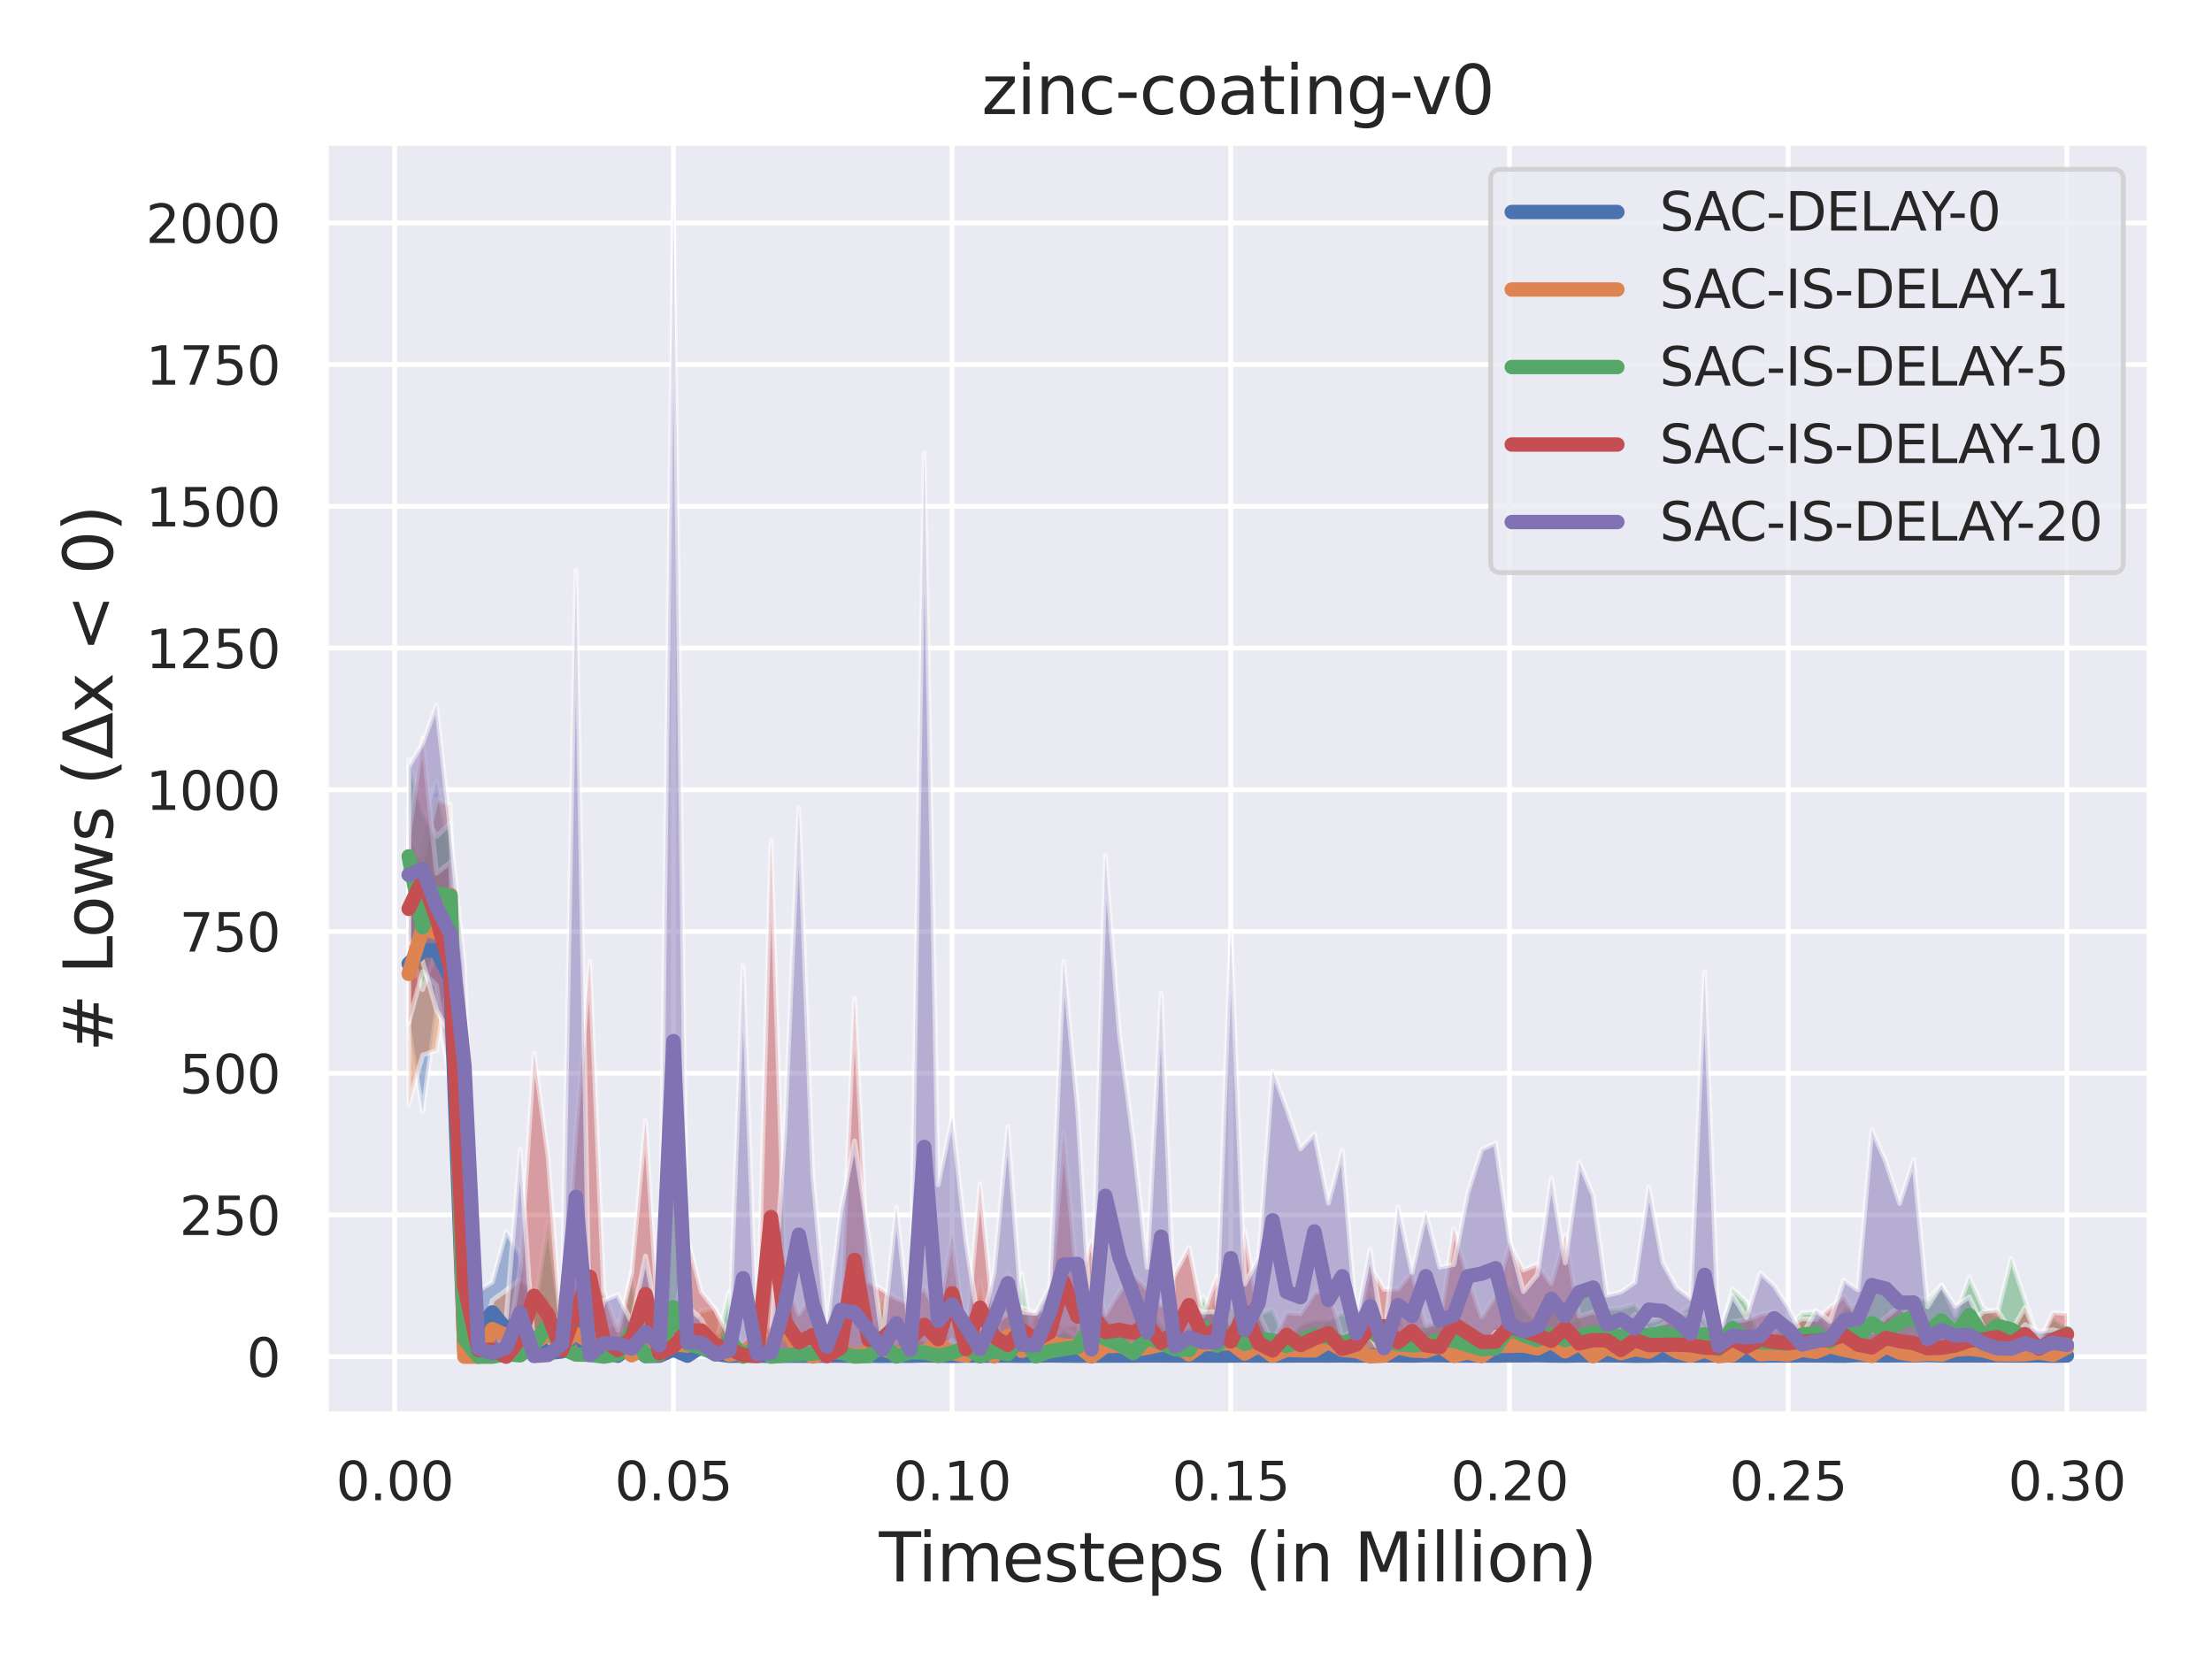 <?xml version="1.0" encoding="utf-8" standalone="no"?>
<!DOCTYPE svg PUBLIC "-//W3C//DTD SVG 1.1//EN"
  "http://www.w3.org/Graphics/SVG/1.1/DTD/svg11.dtd">
<svg xmlns:xlink="http://www.w3.org/1999/xlink" width="460.8pt" height="345.6pt" viewBox="0 0 460.8 345.6" xmlns="http://www.w3.org/2000/svg" version="1.1">
 <defs>
  <style type="text/css">*{stroke-linejoin: round; stroke-linecap: butt}</style>
 </defs>
 <g id="figure_1">
  <g id="patch_1">
   <path d="M 0 345.6 
L 460.8 345.6 
L 460.8 0 
L 0 0 
z
" style="fill: #ffffff"/>
  </g>
  <g id="axes_1">
   <g id="patch_2">
    <path d="M 67.86 294.66 
L 447.84 294.66 
L 447.84 29.76 
L 67.86 29.76 
z
" style="fill: #eaeaf2"/>
   </g>
   <g id="matplotlib.axis_1">
    <g id="xtick_1">
     <g id="line2d_1">
      <path d="M 82.229 294.66 
L 82.229 29.76 
" clip-path="url(#pb698da80ee)" style="fill: none; stroke: #ffffff; stroke-linecap: round"/>
     </g>
     <g id="text_1">
      <!-- 0.00 -->
      <g style="fill: #262626" transform="translate(69.983 312.518)scale(0.11 -0.11)">
       <defs>
        <path id="DejaVuSans-30" d="M 2034 4250 
Q 1547 4250 1301 3770 
Q 1056 3291 1056 2328 
Q 1056 1369 1301 889 
Q 1547 409 2034 409 
Q 2525 409 2770 889 
Q 3016 1369 3016 2328 
Q 3016 3291 2770 3770 
Q 2525 4250 2034 4250 
z
M 2034 4750 
Q 2819 4750 3233 4129 
Q 3647 3509 3647 2328 
Q 3647 1150 3233 529 
Q 2819 -91 2034 -91 
Q 1250 -91 836 529 
Q 422 1150 422 2328 
Q 422 3509 836 4129 
Q 1250 4750 2034 4750 
z
" transform="scale(0.016)"/>
        <path id="DejaVuSans-2e" d="M 684 794 
L 1344 794 
L 1344 0 
L 684 0 
L 684 794 
z
" transform="scale(0.016)"/>
       </defs>
       <use xlink:href="#DejaVuSans-30"/>
       <use xlink:href="#DejaVuSans-2e" x="63.623"/>
       <use xlink:href="#DejaVuSans-30" x="95.41"/>
       <use xlink:href="#DejaVuSans-30" x="159.033"/>
      </g>
     </g>
    </g>
    <g id="xtick_2">
     <g id="line2d_2">
      <path d="M 140.286 294.66 
L 140.286 29.76 
" clip-path="url(#pb698da80ee)" style="fill: none; stroke: #ffffff; stroke-linecap: round"/>
     </g>
     <g id="text_2">
      <!-- 0.05 -->
      <g style="fill: #262626" transform="translate(128.039 312.518)scale(0.11 -0.11)">
       <defs>
        <path id="DejaVuSans-35" d="M 691 4666 
L 3169 4666 
L 3169 4134 
L 1269 4134 
L 1269 2991 
Q 1406 3038 1543 3061 
Q 1681 3084 1819 3084 
Q 2600 3084 3056 2656 
Q 3513 2228 3513 1497 
Q 3513 744 3044 326 
Q 2575 -91 1722 -91 
Q 1428 -91 1123 -41 
Q 819 9 494 109 
L 494 744 
Q 775 591 1075 516 
Q 1375 441 1709 441 
Q 2250 441 2565 725 
Q 2881 1009 2881 1497 
Q 2881 1984 2565 2268 
Q 2250 2553 1709 2553 
Q 1456 2553 1204 2497 
Q 953 2441 691 2322 
L 691 4666 
z
" transform="scale(0.016)"/>
       </defs>
       <use xlink:href="#DejaVuSans-30"/>
       <use xlink:href="#DejaVuSans-2e" x="63.623"/>
       <use xlink:href="#DejaVuSans-30" x="95.41"/>
       <use xlink:href="#DejaVuSans-35" x="159.033"/>
      </g>
     </g>
    </g>
    <g id="xtick_3">
     <g id="line2d_3">
      <path d="M 198.342 294.66 
L 198.342 29.76 
" clip-path="url(#pb698da80ee)" style="fill: none; stroke: #ffffff; stroke-linecap: round"/>
     </g>
     <g id="text_3">
      <!-- 0.10 -->
      <g style="fill: #262626" transform="translate(186.096 312.518)scale(0.11 -0.11)">
       <defs>
        <path id="DejaVuSans-31" d="M 794 531 
L 1825 531 
L 1825 4091 
L 703 3866 
L 703 4441 
L 1819 4666 
L 2450 4666 
L 2450 531 
L 3481 531 
L 3481 0 
L 794 0 
L 794 531 
z
" transform="scale(0.016)"/>
       </defs>
       <use xlink:href="#DejaVuSans-30"/>
       <use xlink:href="#DejaVuSans-2e" x="63.623"/>
       <use xlink:href="#DejaVuSans-31" x="95.41"/>
       <use xlink:href="#DejaVuSans-30" x="159.033"/>
      </g>
     </g>
    </g>
    <g id="xtick_4">
     <g id="line2d_4">
      <path d="M 256.399 294.66 
L 256.399 29.76 
" clip-path="url(#pb698da80ee)" style="fill: none; stroke: #ffffff; stroke-linecap: round"/>
     </g>
     <g id="text_4">
      <!-- 0.15 -->
      <g style="fill: #262626" transform="translate(244.152 312.518)scale(0.11 -0.11)">
       <use xlink:href="#DejaVuSans-30"/>
       <use xlink:href="#DejaVuSans-2e" x="63.623"/>
       <use xlink:href="#DejaVuSans-31" x="95.41"/>
       <use xlink:href="#DejaVuSans-35" x="159.033"/>
      </g>
     </g>
    </g>
    <g id="xtick_5">
     <g id="line2d_5">
      <path d="M 314.455 294.66 
L 314.455 29.76 
" clip-path="url(#pb698da80ee)" style="fill: none; stroke: #ffffff; stroke-linecap: round"/>
     </g>
     <g id="text_5">
      <!-- 0.20 -->
      <g style="fill: #262626" transform="translate(302.209 312.518)scale(0.11 -0.11)">
       <defs>
        <path id="DejaVuSans-32" d="M 1228 531 
L 3431 531 
L 3431 0 
L 469 0 
L 469 531 
Q 828 903 1448 1529 
Q 2069 2156 2228 2338 
Q 2531 2678 2651 2914 
Q 2772 3150 2772 3378 
Q 2772 3750 2511 3984 
Q 2250 4219 1831 4219 
Q 1534 4219 1204 4116 
Q 875 4013 500 3803 
L 500 4441 
Q 881 4594 1212 4672 
Q 1544 4750 1819 4750 
Q 2544 4750 2975 4387 
Q 3406 4025 3406 3419 
Q 3406 3131 3298 2873 
Q 3191 2616 2906 2266 
Q 2828 2175 2409 1742 
Q 1991 1309 1228 531 
z
" transform="scale(0.016)"/>
       </defs>
       <use xlink:href="#DejaVuSans-30"/>
       <use xlink:href="#DejaVuSans-2e" x="63.623"/>
       <use xlink:href="#DejaVuSans-32" x="95.41"/>
       <use xlink:href="#DejaVuSans-30" x="159.033"/>
      </g>
     </g>
    </g>
    <g id="xtick_6">
     <g id="line2d_6">
      <path d="M 372.512 294.66 
L 372.512 29.76 
" clip-path="url(#pb698da80ee)" style="fill: none; stroke: #ffffff; stroke-linecap: round"/>
     </g>
     <g id="text_6">
      <!-- 0.25 -->
      <g style="fill: #262626" transform="translate(360.266 312.518)scale(0.11 -0.11)">
       <use xlink:href="#DejaVuSans-30"/>
       <use xlink:href="#DejaVuSans-2e" x="63.623"/>
       <use xlink:href="#DejaVuSans-32" x="95.41"/>
       <use xlink:href="#DejaVuSans-35" x="159.033"/>
      </g>
     </g>
    </g>
    <g id="xtick_7">
     <g id="line2d_7">
      <path d="M 430.568 294.66 
L 430.568 29.76 
" clip-path="url(#pb698da80ee)" style="fill: none; stroke: #ffffff; stroke-linecap: round"/>
     </g>
     <g id="text_7">
      <!-- 0.30 -->
      <g style="fill: #262626" transform="translate(418.322 312.518)scale(0.11 -0.11)">
       <defs>
        <path id="DejaVuSans-33" d="M 2597 2516 
Q 3050 2419 3304 2112 
Q 3559 1806 3559 1356 
Q 3559 666 3084 287 
Q 2609 -91 1734 -91 
Q 1441 -91 1130 -33 
Q 819 25 488 141 
L 488 750 
Q 750 597 1062 519 
Q 1375 441 1716 441 
Q 2309 441 2620 675 
Q 2931 909 2931 1356 
Q 2931 1769 2642 2001 
Q 2353 2234 1838 2234 
L 1294 2234 
L 1294 2753 
L 1863 2753 
Q 2328 2753 2575 2939 
Q 2822 3125 2822 3475 
Q 2822 3834 2567 4026 
Q 2313 4219 1838 4219 
Q 1578 4219 1281 4162 
Q 984 4106 628 3988 
L 628 4550 
Q 988 4650 1302 4700 
Q 1616 4750 1894 4750 
Q 2613 4750 3031 4423 
Q 3450 4097 3450 3541 
Q 3450 3153 3228 2886 
Q 3006 2619 2597 2516 
z
" transform="scale(0.016)"/>
       </defs>
       <use xlink:href="#DejaVuSans-30"/>
       <use xlink:href="#DejaVuSans-2e" x="63.623"/>
       <use xlink:href="#DejaVuSans-33" x="95.41"/>
       <use xlink:href="#DejaVuSans-30" x="159.033"/>
      </g>
     </g>
    </g>
    <g id="text_8">
     <!-- Timesteps (in Million) -->
     <g style="fill: #262626" transform="translate(183.104 329.444)scale(0.14 -0.14)">
      <defs>
       <path id="DejaVuSans-54" d="M -19 4666 
L 3928 4666 
L 3928 4134 
L 2272 4134 
L 2272 0 
L 1638 0 
L 1638 4134 
L -19 4134 
L -19 4666 
z
" transform="scale(0.016)"/>
       <path id="DejaVuSans-69" d="M 603 3500 
L 1178 3500 
L 1178 0 
L 603 0 
L 603 3500 
z
M 603 4863 
L 1178 4863 
L 1178 4134 
L 603 4134 
L 603 4863 
z
" transform="scale(0.016)"/>
       <path id="DejaVuSans-6d" d="M 3328 2828 
Q 3544 3216 3844 3400 
Q 4144 3584 4550 3584 
Q 5097 3584 5394 3201 
Q 5691 2819 5691 2113 
L 5691 0 
L 5113 0 
L 5113 2094 
Q 5113 2597 4934 2840 
Q 4756 3084 4391 3084 
Q 3944 3084 3684 2787 
Q 3425 2491 3425 1978 
L 3425 0 
L 2847 0 
L 2847 2094 
Q 2847 2600 2669 2842 
Q 2491 3084 2119 3084 
Q 1678 3084 1418 2786 
Q 1159 2488 1159 1978 
L 1159 0 
L 581 0 
L 581 3500 
L 1159 3500 
L 1159 2956 
Q 1356 3278 1631 3431 
Q 1906 3584 2284 3584 
Q 2666 3584 2933 3390 
Q 3200 3197 3328 2828 
z
" transform="scale(0.016)"/>
       <path id="DejaVuSans-65" d="M 3597 1894 
L 3597 1613 
L 953 1613 
Q 991 1019 1311 708 
Q 1631 397 2203 397 
Q 2534 397 2845 478 
Q 3156 559 3463 722 
L 3463 178 
Q 3153 47 2828 -22 
Q 2503 -91 2169 -91 
Q 1331 -91 842 396 
Q 353 884 353 1716 
Q 353 2575 817 3079 
Q 1281 3584 2069 3584 
Q 2775 3584 3186 3129 
Q 3597 2675 3597 1894 
z
M 3022 2063 
Q 3016 2534 2758 2815 
Q 2500 3097 2075 3097 
Q 1594 3097 1305 2825 
Q 1016 2553 972 2059 
L 3022 2063 
z
" transform="scale(0.016)"/>
       <path id="DejaVuSans-73" d="M 2834 3397 
L 2834 2853 
Q 2591 2978 2328 3040 
Q 2066 3103 1784 3103 
Q 1356 3103 1142 2972 
Q 928 2841 928 2578 
Q 928 2378 1081 2264 
Q 1234 2150 1697 2047 
L 1894 2003 
Q 2506 1872 2764 1633 
Q 3022 1394 3022 966 
Q 3022 478 2636 193 
Q 2250 -91 1575 -91 
Q 1294 -91 989 -36 
Q 684 19 347 128 
L 347 722 
Q 666 556 975 473 
Q 1284 391 1588 391 
Q 1994 391 2212 530 
Q 2431 669 2431 922 
Q 2431 1156 2273 1281 
Q 2116 1406 1581 1522 
L 1381 1569 
Q 847 1681 609 1914 
Q 372 2147 372 2553 
Q 372 3047 722 3315 
Q 1072 3584 1716 3584 
Q 2034 3584 2315 3537 
Q 2597 3491 2834 3397 
z
" transform="scale(0.016)"/>
       <path id="DejaVuSans-74" d="M 1172 4494 
L 1172 3500 
L 2356 3500 
L 2356 3053 
L 1172 3053 
L 1172 1153 
Q 1172 725 1289 603 
Q 1406 481 1766 481 
L 2356 481 
L 2356 0 
L 1766 0 
Q 1100 0 847 248 
Q 594 497 594 1153 
L 594 3053 
L 172 3053 
L 172 3500 
L 594 3500 
L 594 4494 
L 1172 4494 
z
" transform="scale(0.016)"/>
       <path id="DejaVuSans-70" d="M 1159 525 
L 1159 -1331 
L 581 -1331 
L 581 3500 
L 1159 3500 
L 1159 2969 
Q 1341 3281 1617 3432 
Q 1894 3584 2278 3584 
Q 2916 3584 3314 3078 
Q 3713 2572 3713 1747 
Q 3713 922 3314 415 
Q 2916 -91 2278 -91 
Q 1894 -91 1617 61 
Q 1341 213 1159 525 
z
M 3116 1747 
Q 3116 2381 2855 2742 
Q 2594 3103 2138 3103 
Q 1681 3103 1420 2742 
Q 1159 2381 1159 1747 
Q 1159 1113 1420 752 
Q 1681 391 2138 391 
Q 2594 391 2855 752 
Q 3116 1113 3116 1747 
z
" transform="scale(0.016)"/>
       <path id="DejaVuSans-20" transform="scale(0.016)"/>
       <path id="DejaVuSans-28" d="M 1984 4856 
Q 1566 4138 1362 3434 
Q 1159 2731 1159 2009 
Q 1159 1288 1364 580 
Q 1569 -128 1984 -844 
L 1484 -844 
Q 1016 -109 783 600 
Q 550 1309 550 2009 
Q 550 2706 781 3412 
Q 1013 4119 1484 4856 
L 1984 4856 
z
" transform="scale(0.016)"/>
       <path id="DejaVuSans-6e" d="M 3513 2113 
L 3513 0 
L 2938 0 
L 2938 2094 
Q 2938 2591 2744 2837 
Q 2550 3084 2163 3084 
Q 1697 3084 1428 2787 
Q 1159 2491 1159 1978 
L 1159 0 
L 581 0 
L 581 3500 
L 1159 3500 
L 1159 2956 
Q 1366 3272 1645 3428 
Q 1925 3584 2291 3584 
Q 2894 3584 3203 3211 
Q 3513 2838 3513 2113 
z
" transform="scale(0.016)"/>
       <path id="DejaVuSans-4d" d="M 628 4666 
L 1569 4666 
L 2759 1491 
L 3956 4666 
L 4897 4666 
L 4897 0 
L 4281 0 
L 4281 4097 
L 3078 897 
L 2444 897 
L 1241 4097 
L 1241 0 
L 628 0 
L 628 4666 
z
" transform="scale(0.016)"/>
       <path id="DejaVuSans-6c" d="M 603 4863 
L 1178 4863 
L 1178 0 
L 603 0 
L 603 4863 
z
" transform="scale(0.016)"/>
       <path id="DejaVuSans-6f" d="M 1959 3097 
Q 1497 3097 1228 2736 
Q 959 2375 959 1747 
Q 959 1119 1226 758 
Q 1494 397 1959 397 
Q 2419 397 2687 759 
Q 2956 1122 2956 1747 
Q 2956 2369 2687 2733 
Q 2419 3097 1959 3097 
z
M 1959 3584 
Q 2709 3584 3137 3096 
Q 3566 2609 3566 1747 
Q 3566 888 3137 398 
Q 2709 -91 1959 -91 
Q 1206 -91 779 398 
Q 353 888 353 1747 
Q 353 2609 779 3096 
Q 1206 3584 1959 3584 
z
" transform="scale(0.016)"/>
       <path id="DejaVuSans-29" d="M 513 4856 
L 1013 4856 
Q 1481 4119 1714 3412 
Q 1947 2706 1947 2009 
Q 1947 1309 1714 600 
Q 1481 -109 1013 -844 
L 513 -844 
Q 928 -128 1133 580 
Q 1338 1288 1338 2009 
Q 1338 2731 1133 3434 
Q 928 4138 513 4856 
z
" transform="scale(0.016)"/>
      </defs>
      <use xlink:href="#DejaVuSans-54"/>
      <use xlink:href="#DejaVuSans-69" x="57.959"/>
      <use xlink:href="#DejaVuSans-6d" x="85.742"/>
      <use xlink:href="#DejaVuSans-65" x="183.154"/>
      <use xlink:href="#DejaVuSans-73" x="244.678"/>
      <use xlink:href="#DejaVuSans-74" x="296.777"/>
      <use xlink:href="#DejaVuSans-65" x="335.986"/>
      <use xlink:href="#DejaVuSans-70" x="397.51"/>
      <use xlink:href="#DejaVuSans-73" x="460.986"/>
      <use xlink:href="#DejaVuSans-20" x="513.086"/>
      <use xlink:href="#DejaVuSans-28" x="544.873"/>
      <use xlink:href="#DejaVuSans-69" x="583.887"/>
      <use xlink:href="#DejaVuSans-6e" x="611.67"/>
      <use xlink:href="#DejaVuSans-20" x="675.049"/>
      <use xlink:href="#DejaVuSans-4d" x="706.836"/>
      <use xlink:href="#DejaVuSans-69" x="793.115"/>
      <use xlink:href="#DejaVuSans-6c" x="820.898"/>
      <use xlink:href="#DejaVuSans-6c" x="848.682"/>
      <use xlink:href="#DejaVuSans-69" x="876.465"/>
      <use xlink:href="#DejaVuSans-6f" x="904.248"/>
      <use xlink:href="#DejaVuSans-6e" x="965.43"/>
      <use xlink:href="#DejaVuSans-29" x="1028.809"/>
     </g>
    </g>
   </g>
   <g id="matplotlib.axis_2">
    <g id="ytick_1">
     <g id="line2d_8">
      <path d="M 67.86 282.619 
L 447.84 282.619 
" clip-path="url(#pb698da80ee)" style="fill: none; stroke: #ffffff; stroke-linecap: round"/>
     </g>
     <g id="text_9">
      <!-- 0 -->
      <g style="fill: #262626" transform="translate(51.361 286.798)scale(0.11 -0.11)">
       <use xlink:href="#DejaVuSans-30"/>
      </g>
     </g>
    </g>
    <g id="ytick_2">
     <g id="line2d_9">
      <path d="M 67.86 253.095 
L 447.84 253.095 
" clip-path="url(#pb698da80ee)" style="fill: none; stroke: #ffffff; stroke-linecap: round"/>
     </g>
     <g id="text_10">
      <!-- 250 -->
      <g style="fill: #262626" transform="translate(37.364 257.275)scale(0.11 -0.11)">
       <use xlink:href="#DejaVuSans-32"/>
       <use xlink:href="#DejaVuSans-35" x="63.623"/>
       <use xlink:href="#DejaVuSans-30" x="127.246"/>
      </g>
     </g>
    </g>
    <g id="ytick_3">
     <g id="line2d_10">
      <path d="M 67.86 223.572 
L 447.84 223.572 
" clip-path="url(#pb698da80ee)" style="fill: none; stroke: #ffffff; stroke-linecap: round"/>
     </g>
     <g id="text_11">
      <!-- 500 -->
      <g style="fill: #262626" transform="translate(37.364 227.751)scale(0.11 -0.11)">
       <use xlink:href="#DejaVuSans-35"/>
       <use xlink:href="#DejaVuSans-30" x="63.623"/>
       <use xlink:href="#DejaVuSans-30" x="127.246"/>
      </g>
     </g>
    </g>
    <g id="ytick_4">
     <g id="line2d_11">
      <path d="M 67.86 194.048 
L 447.84 194.048 
" clip-path="url(#pb698da80ee)" style="fill: none; stroke: #ffffff; stroke-linecap: round"/>
     </g>
     <g id="text_12">
      <!-- 750 -->
      <g style="fill: #262626" transform="translate(37.364 198.227)scale(0.11 -0.11)">
       <defs>
        <path id="DejaVuSans-37" d="M 525 4666 
L 3525 4666 
L 3525 4397 
L 1831 0 
L 1172 0 
L 2766 4134 
L 525 4134 
L 525 4666 
z
" transform="scale(0.016)"/>
       </defs>
       <use xlink:href="#DejaVuSans-37"/>
       <use xlink:href="#DejaVuSans-35" x="63.623"/>
       <use xlink:href="#DejaVuSans-30" x="127.246"/>
      </g>
     </g>
    </g>
    <g id="ytick_5">
     <g id="line2d_12">
      <path d="M 67.86 164.525 
L 447.84 164.525 
" clip-path="url(#pb698da80ee)" style="fill: none; stroke: #ffffff; stroke-linecap: round"/>
     </g>
     <g id="text_13">
      <!-- 1000 -->
      <g style="fill: #262626" transform="translate(30.365 168.704)scale(0.11 -0.11)">
       <use xlink:href="#DejaVuSans-31"/>
       <use xlink:href="#DejaVuSans-30" x="63.623"/>
       <use xlink:href="#DejaVuSans-30" x="127.246"/>
       <use xlink:href="#DejaVuSans-30" x="190.869"/>
      </g>
     </g>
    </g>
    <g id="ytick_6">
     <g id="line2d_13">
      <path d="M 67.86 135.001 
L 447.84 135.001 
" clip-path="url(#pb698da80ee)" style="fill: none; stroke: #ffffff; stroke-linecap: round"/>
     </g>
     <g id="text_14">
      <!-- 1250 -->
      <g style="fill: #262626" transform="translate(30.365 139.18)scale(0.11 -0.11)">
       <use xlink:href="#DejaVuSans-31"/>
       <use xlink:href="#DejaVuSans-32" x="63.623"/>
       <use xlink:href="#DejaVuSans-35" x="127.246"/>
       <use xlink:href="#DejaVuSans-30" x="190.869"/>
      </g>
     </g>
    </g>
    <g id="ytick_7">
     <g id="line2d_14">
      <path d="M 67.86 105.477 
L 447.84 105.477 
" clip-path="url(#pb698da80ee)" style="fill: none; stroke: #ffffff; stroke-linecap: round"/>
     </g>
     <g id="text_15">
      <!-- 1500 -->
      <g style="fill: #262626" transform="translate(30.365 109.657)scale(0.11 -0.11)">
       <use xlink:href="#DejaVuSans-31"/>
       <use xlink:href="#DejaVuSans-35" x="63.623"/>
       <use xlink:href="#DejaVuSans-30" x="127.246"/>
       <use xlink:href="#DejaVuSans-30" x="190.869"/>
      </g>
     </g>
    </g>
    <g id="ytick_8">
     <g id="line2d_15">
      <path d="M 67.86 75.954 
L 447.84 75.954 
" clip-path="url(#pb698da80ee)" style="fill: none; stroke: #ffffff; stroke-linecap: round"/>
     </g>
     <g id="text_16">
      <!-- 1750 -->
      <g style="fill: #262626" transform="translate(30.365 80.133)scale(0.11 -0.11)">
       <use xlink:href="#DejaVuSans-31"/>
       <use xlink:href="#DejaVuSans-37" x="63.623"/>
       <use xlink:href="#DejaVuSans-35" x="127.246"/>
       <use xlink:href="#DejaVuSans-30" x="190.869"/>
      </g>
     </g>
    </g>
    <g id="ytick_9">
     <g id="line2d_16">
      <path d="M 67.86 46.43 
L 447.84 46.43 
" clip-path="url(#pb698da80ee)" style="fill: none; stroke: #ffffff; stroke-linecap: round"/>
     </g>
     <g id="text_17">
      <!-- 2000 -->
      <g style="fill: #262626" transform="translate(30.365 50.609)scale(0.11 -0.11)">
       <use xlink:href="#DejaVuSans-32"/>
       <use xlink:href="#DejaVuSans-30" x="63.623"/>
       <use xlink:href="#DejaVuSans-30" x="127.246"/>
       <use xlink:href="#DejaVuSans-30" x="190.869"/>
      </g>
     </g>
    </g>
    <g id="text_18">
     <!-- # Lows (Δx &lt; 0) -->
     <g style="fill: #262626" transform="translate(23.453 219.12)rotate(-90)scale(0.14 -0.14)">
      <defs>
       <path id="DejaVuSans-23" d="M 3272 2816 
L 2363 2816 
L 2100 1772 
L 3016 1772 
L 3272 2816 
z
M 2803 4594 
L 2478 3297 
L 3391 3297 
L 3719 4594 
L 4219 4594 
L 3897 3297 
L 4872 3297 
L 4872 2816 
L 3775 2816 
L 3519 1772 
L 4513 1772 
L 4513 1294 
L 3397 1294 
L 3072 0 
L 2572 0 
L 2894 1294 
L 1978 1294 
L 1656 0 
L 1153 0 
L 1478 1294 
L 494 1294 
L 494 1772 
L 1594 1772 
L 1856 2816 
L 850 2816 
L 850 3297 
L 1978 3297 
L 2297 4594 
L 2803 4594 
z
" transform="scale(0.016)"/>
       <path id="DejaVuSans-4c" d="M 628 4666 
L 1259 4666 
L 1259 531 
L 3531 531 
L 3531 0 
L 628 0 
L 628 4666 
z
" transform="scale(0.016)"/>
       <path id="DejaVuSans-77" d="M 269 3500 
L 844 3500 
L 1563 769 
L 2278 3500 
L 2956 3500 
L 3675 769 
L 4391 3500 
L 4966 3500 
L 4050 0 
L 3372 0 
L 2619 2869 
L 1863 0 
L 1184 0 
L 269 3500 
z
" transform="scale(0.016)"/>
       <path id="DejaVuSans-394" d="M 2188 4044 
L 906 525 
L 3472 525 
L 2188 4044 
z
M 50 0 
L 1831 4666 
L 2547 4666 
L 4325 0 
L 50 0 
z
" transform="scale(0.016)"/>
       <path id="DejaVuSans-78" d="M 3513 3500 
L 2247 1797 
L 3578 0 
L 2900 0 
L 1881 1375 
L 863 0 
L 184 0 
L 1544 1831 
L 300 3500 
L 978 3500 
L 1906 2253 
L 2834 3500 
L 3513 3500 
z
" transform="scale(0.016)"/>
       <path id="DejaVuSans-3c" d="M 4684 3150 
L 1459 2003 
L 4684 863 
L 4684 294 
L 678 1747 
L 678 2266 
L 4684 3719 
L 4684 3150 
z
" transform="scale(0.016)"/>
      </defs>
      <use xlink:href="#DejaVuSans-23"/>
      <use xlink:href="#DejaVuSans-20" x="83.789"/>
      <use xlink:href="#DejaVuSans-4c" x="115.576"/>
      <use xlink:href="#DejaVuSans-6f" x="169.539"/>
      <use xlink:href="#DejaVuSans-77" x="230.721"/>
      <use xlink:href="#DejaVuSans-73" x="312.508"/>
      <use xlink:href="#DejaVuSans-20" x="364.607"/>
      <use xlink:href="#DejaVuSans-28" x="396.395"/>
      <use xlink:href="#DejaVuSans-394" x="435.408"/>
      <use xlink:href="#DejaVuSans-78" x="503.816"/>
      <use xlink:href="#DejaVuSans-20" x="562.996"/>
      <use xlink:href="#DejaVuSans-3c" x="594.783"/>
      <use xlink:href="#DejaVuSans-20" x="678.572"/>
      <use xlink:href="#DejaVuSans-30" x="710.359"/>
      <use xlink:href="#DejaVuSans-29" x="773.982"/>
     </g>
    </g>
   </g>
   <g id="PolyCollection_1">
    <defs>
     <path id="m8a1a88c474" d="M 85.132 -131.594 
L 85.132 -157.74 
L 88.035 -171.061 
L 90.937 -182.823 
L 93.84 -168.321 
L 96.743 -69.618 
L 99.646 -76.703 
L 102.549 -78.522 
L 105.452 -89.127 
L 108.354 -84.191 
L 111.257 -68.272 
L 114.16 -65.343 
L 117.063 -67.964 
L 119.966 -80.27 
L 122.869 -66.713 
L 125.771 -69.783 
L 128.674 -63.335 
L 131.577 -70.397 
L 134.48 -63.217 
L 137.383 -63.359 
L 140.286 -69.76 
L 143.188 -63.382 
L 146.091 -72.641 
L 148.994 -65.036 
L 151.897 -63.217 
L 154.8 -63.241 
L 157.702 -63.217 
L 160.605 -63.241 
L 163.508 -63.193 
L 166.411 -63.241 
L 169.314 -63.17 
L 172.217 -63.264 
L 175.119 -63.264 
L 178.022 -63.241 
L 180.925 -63.264 
L 183.828 -63.241 
L 186.731 -63.241 
L 189.634 -63.241 
L 192.536 -63.359 
L 195.439 -63.241 
L 198.342 -63.193 
L 201.245 -63.335 
L 204.148 -63.288 
L 207.051 -63.241 
L 209.953 -63.312 
L 212.856 -63.264 
L 215.759 -63.288 
L 218.662 -63.335 
L 221.565 -63.217 
L 224.467 -63.288 
L 227.37 -63.288 
L 230.273 -63.241 
L 233.176 -63.241 
L 236.079 -63.288 
L 238.982 -63.264 
L 241.884 -63.288 
L 244.787 -63.288 
L 247.69 -63.288 
L 250.593 -63.264 
L 253.496 -63.312 
L 256.399 -63.264 
L 259.301 -63.264 
L 262.204 -63.241 
L 265.107 -63.264 
L 268.01 -63.264 
L 270.913 -63.288 
L 273.816 -63.312 
L 276.718 -63.264 
L 279.621 -63.312 
L 282.524 -63.264 
L 285.427 -63.288 
L 288.33 -63.288 
L 291.233 -63.312 
L 294.135 -63.264 
L 297.038 -63.312 
L 299.941 -63.382 
L 302.844 -63.241 
L 305.747 -63.264 
L 308.649 -63.264 
L 311.552 -63.288 
L 314.455 -63.312 
L 317.358 -63.312 
L 320.261 -63.312 
L 323.164 -63.312 
L 326.066 -63.288 
L 328.969 -63.335 
L 331.872 -63.288 
L 334.775 -63.382 
L 337.678 -63.288 
L 340.581 -63.217 
L 343.483 -63.264 
L 346.386 -63.382 
L 349.289 -63.335 
L 352.192 -63.312 
L 355.095 -63.264 
L 357.998 -63.406 
L 360.9 -63.288 
L 363.803 -63.288 
L 366.706 -63.264 
L 369.609 -63.264 
L 372.512 -63.335 
L 375.414 -63.312 
L 378.317 -63.335 
L 381.22 -63.264 
L 384.123 -63.193 
L 387.026 -63.359 
L 389.929 -63.335 
L 392.831 -63.288 
L 395.734 -63.312 
L 398.637 -63.359 
L 401.54 -63.359 
L 404.443 -63.335 
L 407.346 -63.312 
L 410.248 -63.264 
L 413.151 -63.288 
L 416.054 -63.359 
L 418.957 -63.312 
L 421.86 -63.264 
L 424.763 -63.312 
L 427.665 -63.241 
L 430.568 -63.288 
L 430.568 -63.146 
L 430.568 -63.146 
L 427.665 -63.146 
L 424.763 -63.193 
L 421.86 -63.193 
L 418.957 -63.17 
L 416.054 -63.17 
L 413.151 -63.193 
L 410.248 -63.193 
L 407.346 -63.17 
L 404.443 -63.193 
L 401.54 -63.241 
L 398.637 -63.193 
L 395.734 -63.241 
L 392.831 -63.17 
L 389.929 -63.193 
L 387.026 -63.241 
L 384.123 -63.17 
L 381.22 -63.123 
L 378.317 -63.146 
L 375.414 -63.193 
L 372.512 -63.17 
L 369.609 -63.217 
L 366.706 -63.146 
L 363.803 -63.193 
L 360.9 -63.193 
L 357.998 -63.146 
L 355.095 -63.17 
L 352.192 -63.193 
L 349.289 -63.17 
L 346.386 -63.217 
L 343.483 -63.123 
L 340.581 -63.123 
L 337.678 -63.17 
L 334.775 -63.17 
L 331.872 -63.193 
L 328.969 -63.17 
L 326.066 -63.146 
L 323.164 -63.193 
L 320.261 -63.264 
L 317.358 -63.193 
L 314.455 -63.217 
L 311.552 -63.146 
L 308.649 -63.193 
L 305.747 -63.17 
L 302.844 -63.193 
L 299.941 -63.217 
L 297.038 -63.241 
L 294.135 -63.146 
L 291.233 -63.146 
L 288.33 -63.217 
L 285.427 -63.193 
L 282.524 -63.146 
L 279.621 -63.17 
L 276.718 -63.193 
L 273.816 -63.217 
L 270.913 -63.146 
L 268.01 -63.17 
L 265.107 -63.146 
L 262.204 -63.123 
L 259.301 -63.217 
L 256.399 -63.146 
L 253.496 -63.123 
L 250.593 -63.146 
L 247.69 -63.193 
L 244.787 -63.146 
L 241.884 -63.146 
L 238.982 -63.217 
L 236.079 -63.123 
L 233.176 -63.193 
L 230.273 -63.146 
L 227.37 -63.146 
L 224.467 -63.099 
L 221.565 -63.17 
L 218.662 -63.123 
L 215.759 -63.17 
L 212.856 -63.099 
L 209.953 -63.146 
L 207.051 -63.17 
L 204.148 -63.146 
L 201.245 -63.123 
L 198.342 -63.123 
L 195.439 -63.146 
L 192.536 -63.146 
L 189.634 -63.123 
L 186.731 -63.099 
L 183.828 -63.075 
L 180.925 -63.123 
L 178.022 -63.146 
L 175.119 -63.146 
L 172.217 -63.146 
L 169.314 -63.17 
L 166.411 -63.123 
L 163.508 -63.123 
L 160.605 -63.123 
L 157.702 -63.17 
L 154.8 -63.146 
L 151.897 -63.052 
L 148.994 -63.099 
L 146.091 -63.123 
L 143.188 -63.075 
L 140.286 -63.075 
L 137.383 -63.028 
L 134.48 -63.052 
L 131.577 -63.193 
L 128.674 -63.099 
L 125.771 -62.981 
L 122.869 -63.075 
L 119.966 -63.052 
L 117.063 -63.005 
L 114.16 -62.981 
L 111.257 -63.052 
L 108.354 -63.028 
L 105.452 -62.981 
L 102.549 -63.005 
L 99.646 -62.981 
L 96.743 -62.981 
L 93.84 -121.131 
L 90.937 -135.137 
L 88.035 -113.95 
L 85.132 -131.594 
z
" style="stroke: #ffffff; stroke-opacity: 0.5"/>
    </defs>
    <g clip-path="url(#pb698da80ee)">
     <use xlink:href="#m8a1a88c474" x="0" y="345.6" style="fill: #4c72b0; fill-opacity: 0.5; stroke: #ffffff; stroke-opacity: 0.5"/>
    </g>
   </g>
   <g id="PolyCollection_2">
    <defs>
     <path id="m3d64307a71" d="M 85.132 -115.391 
L 85.132 -171.368 
L 88.035 -166.479 
L 90.937 -179.186 
L 93.84 -177.958 
L 96.743 -62.981 
L 99.646 -62.981 
L 102.549 -74.719 
L 105.452 -76.822 
L 108.354 -79.113 
L 111.257 -77.199 
L 114.16 -75.357 
L 117.063 -69.547 
L 119.966 -72.688 
L 122.869 -70.35 
L 125.771 -68.059 
L 128.674 -70.326 
L 131.577 -64.398 
L 134.48 -70.397 
L 137.383 -77.483 
L 140.286 -68.626 
L 143.188 -69.334 
L 146.091 -72.547 
L 148.994 -73.137 
L 151.897 -64.965 
L 154.8 -65.697 
L 157.702 -67.563 
L 160.605 -69.712 
L 163.508 -84.946 
L 166.411 -66.618 
L 169.314 -63.099 
L 172.217 -65.744 
L 175.119 -69.264 
L 178.022 -63.571 
L 180.925 -66.996 
L 183.828 -67.894 
L 186.731 -65.744 
L 189.634 -67.917 
L 192.536 -65.768 
L 195.439 -68.956 
L 198.342 -66.665 
L 201.245 -63.973 
L 204.148 -78.546 
L 207.051 -63.217 
L 209.953 -80.719 
L 212.856 -67.776 
L 215.759 -71.767 
L 218.662 -70.326 
L 221.565 -69.5 
L 224.467 -69.807 
L 227.37 -63.075 
L 230.273 -67.256 
L 233.176 -68.673 
L 236.079 -66.335 
L 238.982 -70.728 
L 241.884 -67.752 
L 244.787 -69.76 
L 247.69 -64.256 
L 250.593 -70.421 
L 253.496 -75.806 
L 256.399 -75.097 
L 259.301 -66.075 
L 262.204 -71.507 
L 265.107 -63.619 
L 268.01 -69.996 
L 270.913 -65.91 
L 273.816 -67.398 
L 276.718 -70.87 
L 279.621 -67.067 
L 282.524 -66.925 
L 285.427 -63.099 
L 288.33 -63.878 
L 291.233 -72.499 
L 294.135 -66.311 
L 297.038 -68.508 
L 299.941 -69.5 
L 302.844 -63.501 
L 305.747 -65.981 
L 308.649 -63.123 
L 311.552 -69.901 
L 314.455 -68.791 
L 317.358 -70.492 
L 320.261 -68.177 
L 323.164 -74.082 
L 326.066 -68.248 
L 328.969 -71.909 
L 331.872 -63.075 
L 334.775 -67.752 
L 337.678 -65.461 
L 340.581 -67.091 
L 343.483 -67.138 
L 346.386 -72.499 
L 349.289 -66.996 
L 352.192 -63.878 
L 355.095 -69.098 
L 357.998 -63.099 
L 360.9 -64.422 
L 363.803 -74.318 
L 366.706 -64.516 
L 369.609 -66.028 
L 372.512 -64.776 
L 375.414 -69.689 
L 378.317 -66.76 
L 381.22 -67.657 
L 384.123 -69.051 
L 387.026 -64.611 
L 389.929 -63.288 
L 392.831 -73.609 
L 395.734 -66.878 
L 398.637 -64.54 
L 401.54 -65.65 
L 404.443 -64.327 
L 407.346 -70.067 
L 410.248 -67.209 
L 413.151 -67.209 
L 416.054 -64.729 
L 418.957 -65.012 
L 421.86 -65.225 
L 424.763 -67.043 
L 427.665 -64.516 
L 430.568 -72.003 
L 430.568 -63.028 
L 430.568 -63.028 
L 427.665 -63.028 
L 424.763 -63.028 
L 421.86 -63.028 
L 418.957 -63.028 
L 416.054 -63.028 
L 413.151 -63.052 
L 410.248 -63.005 
L 407.346 -63.028 
L 404.443 -63.052 
L 401.54 -63.052 
L 398.637 -63.028 
L 395.734 -63.028 
L 392.831 -63.005 
L 389.929 -63.005 
L 387.026 -63.052 
L 384.123 -63.028 
L 381.22 -63.075 
L 378.317 -63.005 
L 375.414 -63.028 
L 372.512 -63.005 
L 369.609 -63.028 
L 366.706 -63.005 
L 363.803 -63.052 
L 360.9 -63.028 
L 357.998 -63.052 
L 355.095 -63.005 
L 352.192 -63.005 
L 349.289 -63.005 
L 346.386 -63.028 
L 343.483 -63.099 
L 340.581 -63.005 
L 337.678 -63.028 
L 334.775 -63.028 
L 331.872 -63.052 
L 328.969 -62.981 
L 326.066 -63.052 
L 323.164 -63.005 
L 320.261 -63.005 
L 317.358 -63.028 
L 314.455 -63.075 
L 311.552 -63.005 
L 308.649 -63.052 
L 305.747 -62.981 
L 302.844 -63.005 
L 299.941 -62.981 
L 297.038 -63.005 
L 294.135 -63.028 
L 291.233 -63.028 
L 288.33 -62.981 
L 285.427 -63.005 
L 282.524 -62.981 
L 279.621 -62.981 
L 276.718 -63.028 
L 273.816 -63.005 
L 270.913 -62.981 
L 268.01 -62.981 
L 265.107 -63.005 
L 262.204 -62.981 
L 259.301 -62.981 
L 256.399 -63.028 
L 253.496 -62.981 
L 250.593 -62.981 
L 247.69 -63.005 
L 244.787 -63.028 
L 241.884 -63.005 
L 238.982 -62.981 
L 236.079 -62.981 
L 233.176 -63.005 
L 230.273 -63.028 
L 227.37 -62.981 
L 224.467 -63.028 
L 221.565 -63.028 
L 218.662 -62.981 
L 215.759 -63.028 
L 212.856 -62.981 
L 209.953 -63.028 
L 207.051 -62.981 
L 204.148 -63.005 
L 201.245 -63.005 
L 198.342 -62.981 
L 195.439 -63.028 
L 192.536 -62.981 
L 189.634 -62.981 
L 186.731 -62.981 
L 183.828 -63.005 
L 180.925 -62.981 
L 178.022 -62.981 
L 175.119 -62.981 
L 172.217 -62.981 
L 169.314 -62.981 
L 166.411 -62.981 
L 163.508 -62.981 
L 160.605 -62.981 
L 157.702 -64.469 
L 154.8 -62.981 
L 151.897 -62.981 
L 148.994 -62.981 
L 146.091 -63.005 
L 143.188 -62.981 
L 140.286 -63.028 
L 137.383 -63.005 
L 134.48 -62.981 
L 131.577 -62.981 
L 128.674 -62.981 
L 125.771 -62.981 
L 122.869 -62.981 
L 119.966 -62.981 
L 117.063 -62.981 
L 114.16 -62.981 
L 111.257 -62.981 
L 108.354 -62.981 
L 105.452 -62.981 
L 102.549 -62.981 
L 99.646 -62.981 
L 96.743 -62.981 
L 93.84 -143.616 
L 90.937 -126.752 
L 88.035 -125.807 
L 85.132 -115.391 
z
" style="stroke: #ffffff; stroke-opacity: 0.5"/>
    </defs>
    <g clip-path="url(#pb698da80ee)">
     <use xlink:href="#m3d64307a71" x="0" y="345.6" style="fill: #dd8452; fill-opacity: 0.5; stroke: #ffffff; stroke-opacity: 0.5"/>
    </g>
   </g>
   <g id="PolyCollection_3">
    <defs>
     <path id="m20ea499af2" d="M 85.132 -148.694 
L 85.132 -187.382 
L 88.035 -176.8 
L 90.937 -171.344 
L 93.84 -174.131 
L 96.743 -78.711 
L 99.646 -62.981 
L 102.549 -62.981 
L 105.452 -65.579 
L 108.354 -64.162 
L 111.257 -72.806 
L 114.16 -91.3 
L 117.063 -68.768 
L 119.966 -65.107 
L 122.869 -64.705 
L 125.771 -63.052 
L 128.674 -65.414 
L 131.577 -80.648 
L 134.48 -63.784 
L 137.383 -64.516 
L 140.286 -109.581 
L 143.188 -73.35 
L 146.091 -68.13 
L 148.994 -65.154 
L 151.897 -76.538 
L 154.8 -63.052 
L 157.702 -73.893 
L 160.605 -63.028 
L 163.508 -64.185 
L 166.411 -65.272 
L 169.314 -65.248 
L 172.217 -65.555 
L 175.119 -66.051 
L 178.022 -63.052 
L 180.925 -63.406 
L 183.828 -75.121 
L 186.731 -63.123 
L 189.634 -66.807 
L 192.536 -66.642 
L 195.439 -63.666 
L 198.342 -66.973 
L 201.245 -72.287 
L 204.148 -63.123 
L 207.051 -68.626 
L 209.953 -65.414 
L 212.856 -80.27 
L 215.759 -63.123 
L 218.662 -66.453 
L 221.565 -68.815 
L 224.467 -67.091 
L 227.37 -83.033 
L 230.273 -71.035 
L 233.176 -68.626 
L 236.079 -65.933 
L 238.982 -75.121 
L 241.884 -69.996 
L 244.787 -66.358 
L 247.69 -69.075 
L 250.593 -75.499 
L 253.496 -70.94 
L 256.399 -74.105 
L 259.301 -69.523 
L 262.204 -71.932 
L 265.107 -72.901 
L 268.01 -66.311 
L 270.913 -69.854 
L 273.816 -70.775 
L 276.718 -70.681 
L 279.621 -72.192 
L 282.524 -69.807 
L 285.427 -76.822 
L 288.33 -70.988 
L 291.233 -68.956 
L 294.135 -67.327 
L 297.038 -70.208 
L 299.941 -70.468 
L 302.844 -73.468 
L 305.747 -68.508 
L 308.649 -65.721 
L 311.552 -65.721 
L 314.455 -77.884 
L 317.358 -73.373 
L 320.261 -70.279 
L 323.164 -75.735 
L 326.066 -70.256 
L 328.969 -76.113 
L 331.872 -76.184 
L 334.775 -72.972 
L 337.678 -73.137 
L 340.581 -74.058 
L 343.483 -70.35 
L 346.386 -71.082 
L 349.289 -71.531 
L 352.192 -73.846 
L 355.095 -70.728 
L 357.998 -65.957 
L 360.9 -77.152 
L 363.803 -74.46 
L 366.706 -67.776 
L 369.609 -68.059 
L 372.512 -69.264 
L 375.414 -72.098 
L 378.317 -72.381 
L 381.22 -69.098 
L 384.123 -73.302 
L 387.026 -73.751 
L 389.929 -77.861 
L 392.831 -77.081 
L 395.734 -73.846 
L 398.637 -75.381 
L 401.54 -74.932 
L 404.443 -77.908 
L 407.346 -71.625 
L 410.248 -79.585 
L 413.151 -73.066 
L 416.054 -71.838 
L 418.957 -83.482 
L 421.86 -74.814 
L 424.763 -66.571 
L 427.665 -71.129 
L 430.568 -69.287 
L 430.568 -65.555 
L 430.568 -65.555 
L 427.665 -63.052 
L 424.763 -63.005 
L 421.86 -62.981 
L 418.957 -63.193 
L 416.054 -66.665 
L 413.151 -63.997 
L 410.248 -64.374 
L 407.346 -63.005 
L 404.443 -65.768 
L 401.54 -63.146 
L 398.637 -63.099 
L 395.734 -65.839 
L 392.831 -63.595 
L 389.929 -63.052 
L 387.026 -63.146 
L 384.123 -63.17 
L 381.22 -63.123 
L 378.317 -64.493 
L 375.414 -64.705 
L 372.512 -63.075 
L 369.609 -63.099 
L 366.706 -64.705 
L 363.803 -63.075 
L 360.9 -63.075 
L 357.998 -63.075 
L 355.095 -63.052 
L 352.192 -63.359 
L 349.289 -63.241 
L 346.386 -63.666 
L 343.483 -64.847 
L 340.581 -63.312 
L 337.678 -63.264 
L 334.775 -63.453 
L 331.872 -63.241 
L 328.969 -63.689 
L 326.066 -63.146 
L 323.164 -63.028 
L 320.261 -63.595 
L 317.358 -63.737 
L 314.455 -63.241 
L 311.552 -63.028 
L 308.649 -63.241 
L 305.747 -63.052 
L 302.844 -63.241 
L 299.941 -63.17 
L 297.038 -63.123 
L 294.135 -63.17 
L 291.233 -64.563 
L 288.33 -63.241 
L 285.427 -63.075 
L 282.524 -63.524 
L 279.621 -63.217 
L 276.718 -64.327 
L 273.816 -62.981 
L 270.913 -63.524 
L 268.01 -63.382 
L 265.107 -63.005 
L 262.204 -63.005 
L 259.301 -63.005 
L 256.399 -64.067 
L 253.496 -63.028 
L 250.593 -66.028 
L 247.69 -63.005 
L 244.787 -63.123 
L 241.884 -63.241 
L 238.982 -63.005 
L 236.079 -62.981 
L 233.176 -63.099 
L 230.273 -62.981 
L 227.37 -63.17 
L 224.467 -63.005 
L 221.565 -63.005 
L 218.662 -62.981 
L 215.759 -62.981 
L 212.856 -62.981 
L 209.953 -62.981 
L 207.051 -62.981 
L 204.148 -62.981 
L 201.245 -63.005 
L 198.342 -63.005 
L 195.439 -62.981 
L 192.536 -62.981 
L 189.634 -62.981 
L 186.731 -62.981 
L 183.828 -62.981 
L 180.925 -62.981 
L 178.022 -62.981 
L 175.119 -62.981 
L 172.217 -62.981 
L 169.314 -62.981 
L 166.411 -62.981 
L 163.508 -62.981 
L 160.605 -62.981 
L 157.702 -62.981 
L 154.8 -62.981 
L 151.897 -63.005 
L 148.994 -62.981 
L 146.091 -62.981 
L 143.188 -62.981 
L 140.286 -62.981 
L 137.383 -62.981 
L 134.48 -62.981 
L 131.577 -63.005 
L 128.674 -62.981 
L 125.771 -62.981 
L 122.869 -62.981 
L 119.966 -62.981 
L 117.063 -62.981 
L 114.16 -62.981 
L 111.257 -62.981 
L 108.354 -62.981 
L 105.452 -62.981 
L 102.549 -62.981 
L 99.646 -62.981 
L 96.743 -62.981 
L 93.84 -147.655 
L 90.937 -147.867 
L 88.035 -139.459 
L 85.132 -148.694 
z
" style="stroke: #ffffff; stroke-opacity: 0.5"/>
    </defs>
    <g clip-path="url(#pb698da80ee)">
     <use xlink:href="#m20ea499af2" x="0" y="345.6" style="fill: #55a868; fill-opacity: 0.5; stroke: #ffffff; stroke-opacity: 0.5"/>
    </g>
   </g>
   <g id="PolyCollection_4">
    <defs>
     <path id="ma44441d32a" d="M 85.132 -132.515 
L 85.132 -171.25 
L 88.035 -191.893 
L 90.937 -163.692 
L 93.84 -166.006 
L 96.743 -93.851 
L 99.646 -69.972 
L 102.549 -70.185 
L 105.452 -62.981 
L 108.354 -81.616 
L 111.257 -126.232 
L 114.16 -104.857 
L 117.063 -66.878 
L 119.966 -110.171 
L 122.869 -145.34 
L 125.771 -76.633 
L 128.674 -68.508 
L 131.577 -80.435 
L 134.48 -112.132 
L 137.383 -66.335 
L 140.286 -68.768 
L 143.188 -87.852 
L 146.091 -76.491 
L 148.994 -72.83 
L 151.897 -67.516 
L 154.8 -64.327 
L 157.702 -63.43 
L 160.605 -170.589 
L 163.508 -81.262 
L 166.411 -71.862 
L 169.314 -76.302 
L 172.217 -63.217 
L 175.119 -71.436 
L 178.022 -137.664 
L 180.925 -78.687 
L 183.828 -76.94 
L 186.731 -75.121 
L 189.634 -74.035 
L 192.536 -77.459 
L 195.439 -71.744 
L 198.342 -88.489 
L 201.245 -66.264 
L 204.148 -99.047 
L 207.051 -70.09 
L 209.953 -71.862 
L 212.856 -73.255 
L 215.759 -72.098 
L 218.662 -73.397 
L 221.565 -109.628 
L 224.467 -77.932 
L 227.37 -86.978 
L 230.273 -71.814 
L 233.176 -76.538 
L 236.079 -80.128 
L 238.982 -77.199 
L 241.884 -73.704 
L 244.787 -80.341 
L 247.69 -85.82 
L 250.593 -71.531 
L 253.496 -79.798 
L 256.399 -69.76 
L 259.301 -89.34 
L 262.204 -72.098 
L 265.107 -66.028 
L 268.01 -72.192 
L 270.913 -71.909 
L 273.816 -76.302 
L 276.718 -77.223 
L 279.621 -67.067 
L 282.524 -69.027 
L 285.427 -81.923 
L 288.33 -77.011 
L 291.233 -77.081 
L 294.135 -80.577 
L 297.038 -69.452 
L 299.941 -70.256 
L 302.844 -89.717 
L 305.747 -79.798 
L 308.649 -71.224 
L 311.552 -75.711 
L 314.455 -86.576 
L 317.358 -81.026 
L 320.261 -82.254 
L 323.164 -78.168 
L 326.066 -88.418 
L 328.969 -71.413 
L 331.872 -72.287 
L 334.775 -71.2 
L 337.678 -68.909 
L 340.581 -71.814 
L 343.483 -68.012 
L 346.386 -69.83 
L 349.289 -71.271 
L 352.192 -71.98 
L 355.095 -68.46 
L 357.998 -68.626 
L 360.9 -70.326 
L 363.803 -70.681 
L 366.706 -71.838 
L 369.609 -72.405 
L 372.512 -69.24 
L 375.414 -70.893 
L 378.317 -70.704 
L 381.22 -73.232 
L 384.123 -75.617 
L 387.026 -71.129 
L 389.929 -68.106 
L 392.831 -71.2 
L 395.734 -73.491 
L 398.637 -70.822 
L 401.54 -68.531 
L 404.443 -67.28 
L 407.346 -69.311 
L 410.248 -69.783 
L 413.151 -72.334 
L 416.054 -72.759 
L 418.957 -68.177 
L 421.86 -73.302 
L 424.763 -65.957 
L 427.665 -72.169 
L 430.568 -71.98 
L 430.568 -63.312 
L 430.568 -63.312 
L 427.665 -63.359 
L 424.763 -63.264 
L 421.86 -63.359 
L 418.957 -63.359 
L 416.054 -63.477 
L 413.151 -63.406 
L 410.248 -63.524 
L 407.346 -63.359 
L 404.443 -63.335 
L 401.54 -63.335 
L 398.637 -63.595 
L 395.734 -63.288 
L 392.831 -63.477 
L 389.929 -63.359 
L 387.026 -63.17 
L 384.123 -63.123 
L 381.22 -63.312 
L 378.317 -63.123 
L 375.414 -63.312 
L 372.512 -63.264 
L 369.609 -63.312 
L 366.706 -63.477 
L 363.803 -63.241 
L 360.9 -63.146 
L 357.998 -63.17 
L 355.095 -63.382 
L 352.192 -63.241 
L 349.289 -63.241 
L 346.386 -63.217 
L 343.483 -63.146 
L 340.581 -63.335 
L 337.678 -63.099 
L 334.775 -63.193 
L 331.872 -63.146 
L 328.969 -63.052 
L 326.066 -63.241 
L 323.164 -63.028 
L 320.261 -63.312 
L 317.358 -63.524 
L 314.455 -63.123 
L 311.552 -63.052 
L 308.649 -62.981 
L 305.747 -63.099 
L 302.844 -63.146 
L 299.941 -63.052 
L 297.038 -63.241 
L 294.135 -63.571 
L 291.233 -63.005 
L 288.33 -63.028 
L 285.427 -63.193 
L 282.524 -63.17 
L 279.621 -63.005 
L 276.718 -63.17 
L 273.816 -63.123 
L 270.913 -62.981 
L 268.01 -63.217 
L 265.107 -63.005 
L 262.204 -63.028 
L 259.301 -62.981 
L 256.399 -63.406 
L 253.496 -63.075 
L 250.593 -63.099 
L 247.69 -62.981 
L 244.787 -63.17 
L 241.884 -63.028 
L 238.982 -63.76 
L 236.079 -63.075 
L 233.176 -62.981 
L 230.273 -62.981 
L 227.37 -63.005 
L 224.467 -62.981 
L 221.565 -64.894 
L 218.662 -63.949 
L 215.759 -63.099 
L 212.856 -65.744 
L 209.953 -63.005 
L 207.051 -63.005 
L 204.148 -63.005 
L 201.245 -62.981 
L 198.342 -66.547 
L 195.439 -63.123 
L 192.536 -63.571 
L 189.634 -63.17 
L 186.731 -63.501 
L 183.828 -63.005 
L 180.925 -62.981 
L 178.022 -63.335 
L 175.119 -62.981 
L 172.217 -62.981 
L 169.314 -63.005 
L 166.411 -62.981 
L 163.508 -63.099 
L 160.605 -62.981 
L 157.702 -62.981 
L 154.8 -62.981 
L 151.897 -62.981 
L 148.994 -63.005 
L 146.091 -63.005 
L 143.188 -62.981 
L 140.286 -63.099 
L 137.383 -62.981 
L 134.48 -62.981 
L 131.577 -62.981 
L 128.674 -62.981 
L 125.771 -63.005 
L 122.869 -62.981 
L 119.966 -62.981 
L 117.063 -62.981 
L 114.16 -62.981 
L 111.257 -62.981 
L 108.354 -62.981 
L 105.452 -62.981 
L 102.549 -62.981 
L 99.646 -62.981 
L 96.743 -62.981 
L 93.84 -118.84 
L 90.937 -140.356 
L 88.035 -143.191 
L 85.132 -132.515 
z
" style="stroke: #ffffff; stroke-opacity: 0.5"/>
    </defs>
    <g clip-path="url(#pb698da80ee)">
     <use xlink:href="#ma44441d32a" x="0" y="345.6" style="fill: #c44e52; fill-opacity: 0.5; stroke: #ffffff; stroke-opacity: 0.5"/>
    </g>
   </g>
   <g id="PolyCollection_5">
    <defs>
     <path id="m3017e46937" d="M 85.132 -149.828 
L 85.132 -185.894 
L 88.035 -190.712 
L 90.937 -198.719 
L 93.84 -172.502 
L 96.743 -144.655 
L 99.646 -71.224 
L 102.549 -66.5 
L 105.452 -71.129 
L 108.354 -106.156 
L 111.257 -63.713 
L 114.16 -64.516 
L 117.063 -73.043 
L 119.966 -226.754 
L 122.869 -63.902 
L 125.771 -74.696 
L 128.674 -75.9 
L 131.577 -70.185 
L 134.48 -83.954 
L 137.383 -68.531 
L 140.286 -303.799 
L 143.188 -73.539 
L 146.091 -70.799 
L 148.994 -64.681 
L 151.897 -66.382 
L 154.8 -144.49 
L 157.702 -65.603 
L 160.605 -66.169 
L 163.508 -110.431 
L 166.411 -177.344 
L 169.314 -101.007 
L 172.217 -68.862 
L 175.119 -93.331 
L 178.022 -107.928 
L 180.925 -88.277 
L 183.828 -66.618 
L 186.731 -94.111 
L 189.634 -67.563 
L 192.536 -251.294 
L 195.439 -98.764 
L 198.342 -112.935 
L 201.245 -87.001 
L 204.148 -67.988 
L 207.051 -80.459 
L 209.953 -110.951 
L 212.856 -72.263 
L 215.759 -72.003 
L 218.662 -77.577 
L 221.565 -145.387 
L 224.467 -114.754 
L 227.37 -67.516 
L 230.273 -167.424 
L 233.176 -130.413 
L 236.079 -108.187 
L 238.982 -81.569 
L 241.884 -138.656 
L 244.787 -67.516 
L 247.69 -73.68 
L 250.593 -72.263 
L 253.496 -72.358 
L 256.399 -152.142 
L 259.301 -78.097 
L 262.204 -83.695 
L 265.107 -122.524 
L 268.01 -114.754 
L 270.913 -106.274 
L 273.816 -109.416 
L 276.718 -94.961 
L 279.621 -105.991 
L 282.524 -70.563 
L 285.427 -85.395 
L 288.33 -66.146 
L 291.233 -94.276 
L 294.135 -80.53 
L 297.038 -93.024 
L 299.941 -81.616 
L 302.844 -82.183 
L 305.747 -97.063 
L 308.649 -106.133 
L 311.552 -107.503 
L 314.455 -87.521 
L 317.358 -76.538 
L 320.261 -80.034 
L 323.164 -100.228 
L 326.066 -82.537 
L 328.969 -103.535 
L 331.872 -96.591 
L 334.775 -75.759 
L 337.678 -76.467 
L 340.581 -78.451 
L 343.483 -98.362 
L 346.386 -82.585 
L 349.289 -77.365 
L 352.192 -75.121 
L 355.095 -143.096 
L 357.998 -67.823 
L 360.9 -75.759 
L 363.803 -71.129 
L 366.706 -80.435 
L 369.609 -77.766 
L 372.512 -73.302 
L 375.414 -67.445 
L 378.317 -72.665 
L 381.22 -70.35 
L 384.123 -78.924 
L 387.026 -76.892 
L 389.929 -110.266 
L 392.831 -103.629 
L 395.734 -94.89 
L 398.637 -104.031 
L 401.54 -73.373 
L 404.443 -77.908 
L 407.346 -73.491 
L 410.248 -75.428 
L 413.151 -69.193 
L 416.054 -68.224 
L 418.957 -66.618 
L 421.86 -69.665 
L 424.763 -68.224 
L 427.665 -68.579 
L 430.568 -67.87 
L 430.568 -63.713 
L 430.568 -63.713 
L 427.665 -63.713 
L 424.763 -63.43 
L 421.86 -63.548 
L 418.957 -63.288 
L 416.054 -63.075 
L 413.151 -63.973 
L 410.248 -63.831 
L 407.346 -63.359 
L 404.443 -63.619 
L 401.54 -63.619 
L 398.637 -63.737 
L 395.734 -63.099 
L 392.831 -67.681 
L 389.929 -64.02 
L 387.026 -66.642 
L 384.123 -65.579 
L 381.22 -63.666 
L 378.317 -63.524 
L 375.414 -63.548 
L 372.512 -62.981 
L 369.609 -64.705 
L 366.706 -63.217 
L 363.803 -63.406 
L 360.9 -63.76 
L 357.998 -62.981 
L 355.095 -63.571 
L 352.192 -63.855 
L 349.289 -63.028 
L 346.386 -63.075 
L 343.483 -63.075 
L 340.581 -63.855 
L 337.678 -64.776 
L 334.775 -63.288 
L 331.872 -64.965 
L 328.969 -63.028 
L 326.066 -65.579 
L 323.164 -63.17 
L 320.261 -63.217 
L 317.358 -63.335 
L 314.455 -63.312 
L 311.552 -68.083 
L 308.649 -64.067 
L 305.747 -67.421 
L 302.844 -63.288 
L 299.941 -65.39 
L 297.038 -63.312 
L 294.135 -67.161 
L 291.233 -63.17 
L 288.33 -63.099 
L 285.427 -67.185 
L 282.524 -64.87 
L 279.621 -63.477 
L 276.718 -63.123 
L 273.816 -63.052 
L 270.913 -63.123 
L 268.01 -63.477 
L 265.107 -63.028 
L 262.204 -66.358 
L 259.301 -63.028 
L 256.399 -63.005 
L 253.496 -62.981 
L 250.593 -62.981 
L 247.69 -63.548 
L 244.787 -63.571 
L 241.884 -63.241 
L 238.982 -63.075 
L 236.079 -63.005 
L 233.176 -63.075 
L 230.273 -63.312 
L 227.37 -63.146 
L 224.467 -63.524 
L 221.565 -62.981 
L 218.662 -68.673 
L 215.759 -62.981 
L 212.856 -62.981 
L 209.953 -62.981 
L 207.051 -63.241 
L 204.148 -62.981 
L 201.245 -62.981 
L 198.342 -63.17 
L 195.439 -62.981 
L 192.536 -63.831 
L 189.634 -62.981 
L 186.731 -63.005 
L 183.828 -63.595 
L 180.925 -62.981 
L 178.022 -62.981 
L 175.119 -63.217 
L 172.217 -63.099 
L 169.314 -63.713 
L 166.411 -62.981 
L 163.508 -62.981 
L 160.605 -62.981 
L 157.702 -63.005 
L 154.8 -62.981 
L 151.897 -62.981 
L 148.994 -62.981 
L 146.091 -63.005 
L 143.188 -63.028 
L 140.286 -63.146 
L 137.383 -62.981 
L 134.48 -63.028 
L 131.577 -62.981 
L 128.674 -62.981 
L 125.771 -62.981 
L 122.869 -62.981 
L 119.966 -62.981 
L 117.063 -62.981 
L 114.16 -62.981 
L 111.257 -62.981 
L 108.354 -62.981 
L 105.452 -62.981 
L 102.549 -62.981 
L 99.646 -62.981 
L 96.743 -98.244 
L 93.84 -130.129 
L 90.937 -135.137 
L 88.035 -145.34 
L 85.132 -149.828 
z
" style="stroke: #ffffff; stroke-opacity: 0.5"/>
    </defs>
    <g clip-path="url(#pb698da80ee)">
     <use xlink:href="#m3017e46937" x="0" y="345.6" style="fill: #8172b3; fill-opacity: 0.5; stroke: #ffffff; stroke-opacity: 0.5"/>
    </g>
   </g>
   <g id="line2d_17">
    <path d="M 85.132 200.756 
L 88.035 198.007 
L 90.937 198.026 
L 93.84 203.826 
L 96.743 281.273 
L 99.646 276.922 
L 102.549 273.403 
L 105.452 276.974 
L 108.354 275.746 
L 111.257 279.898 
L 114.16 281.844 
L 117.063 281.528 
L 119.966 277.21 
L 122.869 281.745 
L 125.771 281.155 
L 128.674 282.43 
L 131.577 280.092 
L 134.48 282.477 
L 137.383 282.416 
L 140.286 281.136 
L 143.188 282.416 
L 146.091 280.526 
L 148.994 282.029 
L 151.897 282.43 
L 154.8 282.402 
L 157.702 282.411 
L 160.605 282.43 
L 163.508 282.425 
L 166.411 282.416 
L 169.314 282.43 
L 172.217 282.392 
L 175.119 282.407 
L 178.022 282.411 
L 180.925 282.392 
L 183.828 282.44 
L 186.731 282.402 
L 189.634 282.43 
L 192.536 282.359 
L 195.439 282.402 
L 198.342 282.44 
L 201.245 282.383 
L 204.148 282.397 
L 207.051 282.397 
L 209.953 282.388 
L 212.856 282.43 
L 215.759 282.397 
L 218.662 282.359 
L 221.565 282.392 
L 224.467 282.416 
L 227.37 282.397 
L 230.273 282.397 
L 233.176 282.388 
L 236.079 282.388 
L 238.982 282.359 
L 241.884 282.369 
L 244.787 282.378 
L 247.69 282.359 
L 250.593 282.388 
L 253.496 282.388 
L 256.399 282.388 
L 259.301 282.355 
L 262.204 282.388 
L 265.107 282.397 
L 268.01 282.383 
L 270.913 282.359 
L 273.816 282.364 
L 276.718 282.378 
L 279.621 282.355 
L 282.524 282.388 
L 285.427 282.369 
L 288.33 282.355 
L 291.233 282.355 
L 294.135 282.383 
L 297.038 282.312 
L 299.941 282.331 
L 302.844 282.373 
L 305.747 282.383 
L 308.649 282.369 
L 311.552 282.378 
L 314.455 282.34 
L 317.358 282.34 
L 320.261 282.312 
L 323.164 282.369 
L 326.066 282.407 
L 328.969 282.345 
L 331.872 282.359 
L 334.775 282.345 
L 337.678 282.359 
L 340.581 282.411 
L 343.483 282.402 
L 346.386 282.326 
L 349.289 282.383 
L 352.192 282.369 
L 355.095 282.383 
L 357.998 282.307 
L 360.9 282.359 
L 363.803 282.378 
L 366.706 282.383 
L 369.609 282.359 
L 372.512 282.364 
L 375.414 282.345 
L 378.317 282.35 
L 381.22 282.383 
L 384.123 282.411 
L 387.026 282.303 
L 389.929 282.326 
L 392.831 282.364 
L 395.734 282.326 
L 398.637 282.34 
L 401.54 282.279 
L 404.443 282.359 
L 407.346 282.369 
L 410.248 282.355 
L 413.151 282.364 
L 416.054 282.345 
L 418.957 282.364 
L 421.86 282.369 
L 424.763 282.355 
L 427.665 282.407 
L 430.568 282.373 
" clip-path="url(#pb698da80ee)" style="fill: none; stroke: #4c72b0; stroke-width: 3; stroke-linecap: round"/>
   </g>
   <g id="line2d_18">
    <path d="M 85.132 202.877 
L 88.035 193.439 
L 90.937 194.318 
L 93.84 186.41 
L 96.743 282.619 
L 99.646 282.619 
L 102.549 276.866 
L 105.452 278.226 
L 108.354 276.554 
L 111.257 279.681 
L 114.16 278.018 
L 117.063 279.761 
L 119.966 277.829 
L 122.869 279.568 
L 125.771 281.556 
L 128.674 279.79 
L 131.577 282.321 
L 134.48 280.782 
L 137.383 277.286 
L 140.286 280.021 
L 143.188 280.309 
L 146.091 279.667 
L 148.994 279.298 
L 151.897 282.199 
L 154.8 281.75 
L 157.702 279.426 
L 160.605 280.172 
L 163.508 276.535 
L 166.411 281.221 
L 169.314 282.572 
L 172.217 281.873 
L 175.119 281.027 
L 178.022 282.477 
L 180.925 281.528 
L 183.828 281.022 
L 186.731 282.043 
L 189.634 281.608 
L 192.536 281.627 
L 195.439 279.941 
L 198.342 281.877 
L 201.245 282.383 
L 204.148 278.835 
L 207.051 282.548 
L 209.953 278.268 
L 212.856 281.41 
L 215.759 280.314 
L 218.662 279.629 
L 221.565 280.338 
L 224.467 280.347 
L 227.37 282.581 
L 230.273 280.441 
L 233.176 280.3 
L 236.079 281.216 
L 238.982 280.748 
L 241.884 280.111 
L 244.787 280.016 
L 247.69 282.123 
L 250.593 280.002 
L 253.496 280.016 
L 256.399 279.756 
L 259.301 281.967 
L 262.204 280.323 
L 265.107 282.411 
L 268.01 281.188 
L 270.913 281.301 
L 273.816 281.306 
L 276.718 279.516 
L 279.621 281.202 
L 282.524 281.429 
L 285.427 282.562 
L 288.33 282.402 
L 291.233 280.645 
L 294.135 281.32 
L 297.038 281.471 
L 299.941 280.394 
L 302.844 282.458 
L 305.747 281.722 
L 308.649 282.51 
L 311.552 280.375 
L 314.455 280.356 
L 317.358 280.262 
L 320.261 280.9 
L 323.164 279.464 
L 326.066 281.495 
L 328.969 279.842 
L 331.872 282.534 
L 334.775 280.758 
L 337.678 281.906 
L 340.581 281.06 
L 343.483 281.561 
L 346.386 279.823 
L 349.289 281.556 
L 352.192 282.392 
L 355.095 281.32 
L 357.998 282.525 
L 360.9 282.255 
L 363.803 280.073 
L 366.706 282.114 
L 369.609 281.962 
L 372.512 282.175 
L 375.414 281.197 
L 378.317 281.613 
L 381.22 280.432 
L 384.123 281.178 
L 387.026 281.755 
L 389.929 282.468 
L 392.831 280.441 
L 395.734 281.764 
L 398.637 282.246 
L 401.54 282.014 
L 404.443 282.185 
L 407.346 281.15 
L 410.248 280.956 
L 413.151 281.296 
L 416.054 282.123 
L 418.957 282.161 
L 421.86 282.118 
L 424.763 281.731 
L 427.665 282.241 
L 430.568 280.72 
" clip-path="url(#pb698da80ee)" style="fill: none; stroke: #dd8452; stroke-width: 3; stroke-linecap: round"/>
   </g>
   <g id="line2d_19">
    <path d="M 85.132 178.403 
L 88.035 193.17 
L 90.937 186.164 
L 93.84 186.627 
L 96.743 278.939 
L 99.646 282.619 
L 102.549 282.619 
L 105.452 282.099 
L 108.354 282.331 
L 111.257 280.182 
L 114.16 275.732 
L 117.063 280.952 
L 119.966 282.166 
L 122.869 282.241 
L 125.771 282.6 
L 128.674 282.128 
L 131.577 277.338 
L 134.48 282.454 
L 137.383 282.222 
L 140.286 272.326 
L 143.188 279.922 
L 146.091 280.715 
L 148.994 282.081 
L 151.897 279.01 
L 154.8 282.595 
L 157.702 280.423 
L 160.605 282.61 
L 163.508 282.359 
L 166.411 282.133 
L 169.314 281.953 
L 172.217 281.58 
L 175.119 281.759 
L 178.022 282.591 
L 180.925 282.477 
L 183.828 279.993 
L 186.731 282.581 
L 189.634 281.698 
L 192.536 281.75 
L 195.439 282.454 
L 198.342 281.792 
L 201.245 280.711 
L 204.148 282.544 
L 207.051 281.433 
L 209.953 282.109 
L 212.856 278.217 
L 215.759 282.544 
L 218.662 281.495 
L 221.565 281.051 
L 224.467 280.611 
L 227.37 276.006 
L 230.273 278.911 
L 233.176 280.03 
L 236.079 281.877 
L 238.982 278.599 
L 241.884 279.808 
L 244.787 281.074 
L 247.69 281.235 
L 250.593 276.497 
L 253.496 280.323 
L 256.399 278.042 
L 259.301 279.969 
L 262.204 278.868 
L 265.107 279.218 
L 268.01 280.385 
L 270.913 279.431 
L 273.816 278.15 
L 276.718 278.59 
L 279.621 279.78 
L 282.524 278.864 
L 285.427 277.144 
L 288.33 279.341 
L 291.233 280.016 
L 294.135 280.248 
L 297.038 279.993 
L 299.941 279.232 
L 302.844 279.27 
L 305.747 280.196 
L 308.649 281.079 
L 311.552 280.843 
L 314.455 276.573 
L 317.358 278.202 
L 320.261 279.147 
L 323.164 278.009 
L 326.066 279.157 
L 328.969 278.387 
L 331.872 277.584 
L 334.775 278.132 
L 337.678 278.387 
L 340.581 278.042 
L 343.483 278.165 
L 346.386 277.65 
L 349.289 278.476 
L 352.192 278.519 
L 355.095 277.976 
L 357.998 281.018 
L 360.9 276.625 
L 363.803 279.029 
L 366.706 279.676 
L 369.609 279.723 
L 372.512 279.917 
L 375.414 278.018 
L 378.317 277.744 
L 381.22 279.44 
L 384.123 276.955 
L 387.026 278.59 
L 389.929 275.68 
L 392.831 277.409 
L 395.734 275.51 
L 398.637 274.197 
L 401.54 277.654 
L 404.443 275.085 
L 407.346 278.179 
L 410.248 273.965 
L 413.151 278.439 
L 416.054 276.185 
L 418.957 276.932 
L 421.86 278.713 
L 424.763 280.937 
L 427.665 279.161 
L 430.568 277.815 
" clip-path="url(#pb698da80ee)" style="fill: none; stroke: #55a868; stroke-width: 3; stroke-linecap: round"/>
   </g>
   <g id="line2d_20">
    <path d="M 85.132 189.324 
L 88.035 183.212 
L 90.937 191.252 
L 93.84 201.587 
L 96.743 267.923 
L 99.646 281.221 
L 102.549 281.178 
L 105.452 282.619 
L 108.354 278.85 
L 111.257 269.94 
L 114.16 273.918 
L 117.063 281.315 
L 119.966 273.063 
L 122.869 265.972 
L 125.771 279.133 
L 128.674 281.211 
L 131.577 278.708 
L 134.48 269.615 
L 137.383 281.934 
L 140.286 280.489 
L 143.188 277.234 
L 146.091 277.168 
L 148.994 280.186 
L 151.897 280.989 
L 154.8 282.312 
L 157.702 282.482 
L 160.605 253.54 
L 163.508 275.326 
L 166.411 279.638 
L 169.314 278.141 
L 172.217 282.515 
L 175.119 280.772 
L 178.022 262.458 
L 180.925 279.105 
L 183.828 278.816 
L 186.731 276.195 
L 189.634 279.034 
L 192.536 276.006 
L 195.439 278.982 
L 198.342 269.43 
L 201.245 281.008 
L 204.148 272.416 
L 207.051 278.486 
L 209.953 280.177 
L 212.856 277.04 
L 215.759 279.142 
L 218.662 277.536 
L 221.565 267.064 
L 224.467 274.239 
L 227.37 273.653 
L 230.273 277.508 
L 233.176 277.045 
L 236.079 277.636 
L 238.982 275.803 
L 241.884 279.714 
L 244.787 277.494 
L 247.69 271.887 
L 250.593 278.311 
L 253.496 277.026 
L 256.399 279.445 
L 259.301 273.327 
L 262.204 279.86 
L 265.107 281.311 
L 268.01 278.089 
L 270.913 280.186 
L 273.816 278.831 
L 276.718 277.744 
L 279.621 280.98 
L 282.524 280.111 
L 285.427 276.436 
L 288.33 276.308 
L 291.233 279.615 
L 294.135 277.281 
L 297.038 280.271 
L 299.941 280.611 
L 302.844 275.803 
L 305.747 277.664 
L 308.649 279.553 
L 311.552 279.492 
L 314.455 276.37 
L 317.358 277.201 
L 320.261 278.193 
L 323.164 279.317 
L 326.066 276.625 
L 328.969 279.846 
L 331.872 279.175 
L 334.775 279.227 
L 337.678 281.211 
L 340.581 279.147 
L 343.483 280.219 
L 346.386 280.163 
L 349.289 280.106 
L 352.192 280.224 
L 355.095 280.744 
L 357.998 280.824 
L 360.9 278.972 
L 363.803 280.536 
L 366.706 278.987 
L 369.609 279.553 
L 372.512 279.78 
L 375.414 279.525 
L 378.317 279.317 
L 381.22 279.067 
L 384.123 278.122 
L 387.026 280.097 
L 389.929 280.678 
L 392.831 278.703 
L 395.734 279.397 
L 398.637 279.785 
L 401.54 280.843 
L 404.443 280.767 
L 407.346 280.281 
L 410.248 279.265 
L 413.151 279.038 
L 416.054 278.561 
L 418.957 279.893 
L 421.86 277.961 
L 424.763 280.928 
L 427.665 279.138 
L 430.568 278.009 
" clip-path="url(#pb698da80ee)" style="fill: none; stroke: #c44e52; stroke-width: 3; stroke-linecap: round"/>
   </g>
   <g id="line2d_21">
    <path d="M 85.132 182.244 
L 88.035 181.03 
L 90.937 188.956 
L 93.84 194.511 
L 96.743 221.971 
L 99.646 280.862 
L 102.549 281.915 
L 105.452 280.701 
L 108.354 273.464 
L 111.257 282.473 
L 114.16 282.26 
L 117.063 280.021 
L 119.966 249.34 
L 122.869 282.274 
L 125.771 279.804 
L 128.674 279.875 
L 131.577 280.919 
L 134.48 277.484 
L 137.383 280.238 
L 140.286 216.883 
L 143.188 279.629 
L 146.091 279.69 
L 148.994 282.123 
L 151.897 281.311 
L 154.8 266.284 
L 157.702 282.029 
L 160.605 281.811 
L 163.508 271.882 
L 166.411 257.219 
L 169.314 271.58 
L 172.217 280.479 
L 175.119 272.883 
L 178.022 273.455 
L 180.925 277.073 
L 183.828 281.093 
L 186.731 275.67 
L 189.634 281.164 
L 192.536 238.938 
L 195.439 275.146 
L 198.342 271.75 
L 201.245 276.379 
L 204.148 281.013 
L 207.051 274.815 
L 209.953 267.323 
L 212.856 280.111 
L 215.759 280.262 
L 218.662 273.545 
L 221.565 263.464 
L 224.467 263.308 
L 227.37 281.089 
L 230.273 249.113 
L 233.176 261.863 
L 236.079 269.605 
L 238.982 277.541 
L 241.884 257.626 
L 244.787 280.465 
L 247.69 278.59 
L 250.593 279.634 
L 253.496 279.61 
L 256.399 262.104 
L 259.301 277.059 
L 262.204 271.4 
L 265.107 254.215 
L 268.01 269.119 
L 270.913 270.229 
L 273.816 256.539 
L 276.718 270.814 
L 279.621 265.864 
L 282.524 277.791 
L 285.427 272.123 
L 288.33 280.857 
L 291.233 271.858 
L 294.135 274.13 
L 297.038 265.854 
L 299.941 275.132 
L 302.844 273.956 
L 305.747 265.878 
L 308.649 265.321 
L 311.552 264.206 
L 314.455 275.694 
L 317.358 277.31 
L 320.261 276.459 
L 323.164 270.592 
L 326.066 274.159 
L 328.969 269.204 
L 331.872 268.23 
L 334.775 275.921 
L 337.678 274.844 
L 340.581 276.766 
L 343.483 272.831 
L 346.386 273.101 
L 349.289 274.948 
L 352.192 277.787 
L 355.095 265.585 
L 357.998 280.371 
L 360.9 278.254 
L 363.803 278.59 
L 366.706 278.32 
L 369.609 274.622 
L 372.512 276.951 
L 375.414 280.068 
L 378.317 279.379 
L 381.22 278.821 
L 384.123 275.094 
L 387.026 274.745 
L 389.929 267.72 
L 392.831 268.448 
L 395.734 271.41 
L 398.637 271.339 
L 401.54 278.935 
L 404.443 277.092 
L 407.346 278.24 
L 410.248 278.07 
L 413.151 279.87 
L 416.054 280.852 
L 418.957 280.952 
L 421.86 279.832 
L 424.763 280.692 
L 427.665 279.705 
L 430.568 280.153 
" clip-path="url(#pb698da80ee)" style="fill: none; stroke: #8172b3; stroke-width: 3; stroke-linecap: round"/>
   </g>
   <g id="patch_3">
    <path d="M 67.86 294.66 
L 67.86 29.76 
" style="fill: none; stroke: #ffffff; stroke-width: 1.25; stroke-linejoin: miter; stroke-linecap: square"/>
   </g>
   <g id="patch_4">
    <path d="M 447.84 294.66 
L 447.84 29.76 
" style="fill: none; stroke: #ffffff; stroke-width: 1.25; stroke-linejoin: miter; stroke-linecap: square"/>
   </g>
   <g id="patch_5">
    <path d="M 67.86 294.66 
L 447.84 294.66 
" style="fill: none; stroke: #ffffff; stroke-width: 1.25; stroke-linejoin: miter; stroke-linecap: square"/>
   </g>
   <g id="patch_6">
    <path d="M 67.86 29.76 
L 447.84 29.76 
" style="fill: none; stroke: #ffffff; stroke-width: 1.25; stroke-linejoin: miter; stroke-linecap: square"/>
   </g>
   <g id="text_19">
    <!-- zinc-coating-v0 -->
    <g style="fill: #262626" transform="translate(204.491 23.76)scale(0.14 -0.14)">
     <defs>
      <path id="DejaVuSans-7a" d="M 353 3500 
L 3084 3500 
L 3084 2975 
L 922 459 
L 3084 459 
L 3084 0 
L 275 0 
L 275 525 
L 2438 3041 
L 353 3041 
L 353 3500 
z
" transform="scale(0.016)"/>
      <path id="DejaVuSans-63" d="M 3122 3366 
L 3122 2828 
Q 2878 2963 2633 3030 
Q 2388 3097 2138 3097 
Q 1578 3097 1268 2742 
Q 959 2388 959 1747 
Q 959 1106 1268 751 
Q 1578 397 2138 397 
Q 2388 397 2633 464 
Q 2878 531 3122 666 
L 3122 134 
Q 2881 22 2623 -34 
Q 2366 -91 2075 -91 
Q 1284 -91 818 406 
Q 353 903 353 1747 
Q 353 2603 823 3093 
Q 1294 3584 2113 3584 
Q 2378 3584 2631 3529 
Q 2884 3475 3122 3366 
z
" transform="scale(0.016)"/>
      <path id="DejaVuSans-2d" d="M 313 2009 
L 1997 2009 
L 1997 1497 
L 313 1497 
L 313 2009 
z
" transform="scale(0.016)"/>
      <path id="DejaVuSans-61" d="M 2194 1759 
Q 1497 1759 1228 1600 
Q 959 1441 959 1056 
Q 959 750 1161 570 
Q 1363 391 1709 391 
Q 2188 391 2477 730 
Q 2766 1069 2766 1631 
L 2766 1759 
L 2194 1759 
z
M 3341 1997 
L 3341 0 
L 2766 0 
L 2766 531 
Q 2569 213 2275 61 
Q 1981 -91 1556 -91 
Q 1019 -91 701 211 
Q 384 513 384 1019 
Q 384 1609 779 1909 
Q 1175 2209 1959 2209 
L 2766 2209 
L 2766 2266 
Q 2766 2663 2505 2880 
Q 2244 3097 1772 3097 
Q 1472 3097 1187 3025 
Q 903 2953 641 2809 
L 641 3341 
Q 956 3463 1253 3523 
Q 1550 3584 1831 3584 
Q 2591 3584 2966 3190 
Q 3341 2797 3341 1997 
z
" transform="scale(0.016)"/>
      <path id="DejaVuSans-67" d="M 2906 1791 
Q 2906 2416 2648 2759 
Q 2391 3103 1925 3103 
Q 1463 3103 1205 2759 
Q 947 2416 947 1791 
Q 947 1169 1205 825 
Q 1463 481 1925 481 
Q 2391 481 2648 825 
Q 2906 1169 2906 1791 
z
M 3481 434 
Q 3481 -459 3084 -895 
Q 2688 -1331 1869 -1331 
Q 1566 -1331 1297 -1286 
Q 1028 -1241 775 -1147 
L 775 -588 
Q 1028 -725 1275 -790 
Q 1522 -856 1778 -856 
Q 2344 -856 2625 -561 
Q 2906 -266 2906 331 
L 2906 616 
Q 2728 306 2450 153 
Q 2172 0 1784 0 
Q 1141 0 747 490 
Q 353 981 353 1791 
Q 353 2603 747 3093 
Q 1141 3584 1784 3584 
Q 2172 3584 2450 3431 
Q 2728 3278 2906 2969 
L 2906 3500 
L 3481 3500 
L 3481 434 
z
" transform="scale(0.016)"/>
      <path id="DejaVuSans-76" d="M 191 3500 
L 800 3500 
L 1894 563 
L 2988 3500 
L 3597 3500 
L 2284 0 
L 1503 0 
L 191 3500 
z
" transform="scale(0.016)"/>
     </defs>
     <use xlink:href="#DejaVuSans-7a"/>
     <use xlink:href="#DejaVuSans-69" x="52.49"/>
     <use xlink:href="#DejaVuSans-6e" x="80.273"/>
     <use xlink:href="#DejaVuSans-63" x="143.652"/>
     <use xlink:href="#DejaVuSans-2d" x="198.633"/>
     <use xlink:href="#DejaVuSans-63" x="234.717"/>
     <use xlink:href="#DejaVuSans-6f" x="289.697"/>
     <use xlink:href="#DejaVuSans-61" x="350.879"/>
     <use xlink:href="#DejaVuSans-74" x="412.158"/>
     <use xlink:href="#DejaVuSans-69" x="451.367"/>
     <use xlink:href="#DejaVuSans-6e" x="479.15"/>
     <use xlink:href="#DejaVuSans-67" x="542.529"/>
     <use xlink:href="#DejaVuSans-2d" x="606.006"/>
     <use xlink:href="#DejaVuSans-76" x="639.465"/>
     <use xlink:href="#DejaVuSans-30" x="698.645"/>
    </g>
   </g>
   <g id="legend_1">
    <g id="patch_7">
     <path d="M 312.724 119.29 
L 440.14 119.29 
Q 442.34 119.29 442.34 117.09 
L 442.34 37.46 
Q 442.34 35.26 440.14 35.26 
L 312.724 35.26 
Q 310.524 35.26 310.524 37.46 
L 310.524 117.09 
Q 310.524 119.29 312.724 119.29 
z
" style="fill: #eaeaf2; opacity: 0.8; stroke: #cccccc; stroke-linejoin: miter"/>
    </g>
    <g id="line2d_22">
     <path d="M 314.924 44.168 
L 325.924 44.168 
L 336.924 44.168 
" style="fill: none; stroke: #4c72b0; stroke-width: 3; stroke-linecap: round"/>
    </g>
    <g id="text_20">
     <!-- SAC-DELAY-0 -->
     <g style="fill: #262626" transform="translate(345.724 48.018)scale(0.11 -0.11)">
      <defs>
       <path id="DejaVuSans-53" d="M 3425 4513 
L 3425 3897 
Q 3066 4069 2747 4153 
Q 2428 4238 2131 4238 
Q 1616 4238 1336 4038 
Q 1056 3838 1056 3469 
Q 1056 3159 1242 3001 
Q 1428 2844 1947 2747 
L 2328 2669 
Q 3034 2534 3370 2195 
Q 3706 1856 3706 1288 
Q 3706 609 3251 259 
Q 2797 -91 1919 -91 
Q 1588 -91 1214 -16 
Q 841 59 441 206 
L 441 856 
Q 825 641 1194 531 
Q 1563 422 1919 422 
Q 2459 422 2753 634 
Q 3047 847 3047 1241 
Q 3047 1584 2836 1778 
Q 2625 1972 2144 2069 
L 1759 2144 
Q 1053 2284 737 2584 
Q 422 2884 422 3419 
Q 422 4038 858 4394 
Q 1294 4750 2059 4750 
Q 2388 4750 2728 4690 
Q 3069 4631 3425 4513 
z
" transform="scale(0.016)"/>
       <path id="DejaVuSans-41" d="M 2188 4044 
L 1331 1722 
L 3047 1722 
L 2188 4044 
z
M 1831 4666 
L 2547 4666 
L 4325 0 
L 3669 0 
L 3244 1197 
L 1141 1197 
L 716 0 
L 50 0 
L 1831 4666 
z
" transform="scale(0.016)"/>
       <path id="DejaVuSans-43" d="M 4122 4306 
L 4122 3641 
Q 3803 3938 3442 4084 
Q 3081 4231 2675 4231 
Q 1875 4231 1450 3742 
Q 1025 3253 1025 2328 
Q 1025 1406 1450 917 
Q 1875 428 2675 428 
Q 3081 428 3442 575 
Q 3803 722 4122 1019 
L 4122 359 
Q 3791 134 3420 21 
Q 3050 -91 2638 -91 
Q 1578 -91 968 557 
Q 359 1206 359 2328 
Q 359 3453 968 4101 
Q 1578 4750 2638 4750 
Q 3056 4750 3426 4639 
Q 3797 4528 4122 4306 
z
" transform="scale(0.016)"/>
       <path id="DejaVuSans-44" d="M 1259 4147 
L 1259 519 
L 2022 519 
Q 2988 519 3436 956 
Q 3884 1394 3884 2338 
Q 3884 3275 3436 3711 
Q 2988 4147 2022 4147 
L 1259 4147 
z
M 628 4666 
L 1925 4666 
Q 3281 4666 3915 4102 
Q 4550 3538 4550 2338 
Q 4550 1131 3912 565 
Q 3275 0 1925 0 
L 628 0 
L 628 4666 
z
" transform="scale(0.016)"/>
       <path id="DejaVuSans-45" d="M 628 4666 
L 3578 4666 
L 3578 4134 
L 1259 4134 
L 1259 2753 
L 3481 2753 
L 3481 2222 
L 1259 2222 
L 1259 531 
L 3634 531 
L 3634 0 
L 628 0 
L 628 4666 
z
" transform="scale(0.016)"/>
       <path id="DejaVuSans-59" d="M -13 4666 
L 666 4666 
L 1959 2747 
L 3244 4666 
L 3922 4666 
L 2272 2222 
L 2272 0 
L 1638 0 
L 1638 2222 
L -13 4666 
z
" transform="scale(0.016)"/>
      </defs>
      <use xlink:href="#DejaVuSans-53"/>
      <use xlink:href="#DejaVuSans-41" x="65.352"/>
      <use xlink:href="#DejaVuSans-43" x="132.01"/>
      <use xlink:href="#DejaVuSans-2d" x="201.834"/>
      <use xlink:href="#DejaVuSans-44" x="237.918"/>
      <use xlink:href="#DejaVuSans-45" x="314.92"/>
      <use xlink:href="#DejaVuSans-4c" x="378.104"/>
      <use xlink:href="#DejaVuSans-41" x="436.066"/>
      <use xlink:href="#DejaVuSans-59" x="496.725"/>
      <use xlink:href="#DejaVuSans-2d" x="545.934"/>
      <use xlink:href="#DejaVuSans-30" x="582.018"/>
     </g>
    </g>
    <g id="line2d_23">
     <path d="M 314.924 60.314 
L 325.924 60.314 
L 336.924 60.314 
" style="fill: none; stroke: #dd8452; stroke-width: 3; stroke-linecap: round"/>
    </g>
    <g id="text_21">
     <!-- SAC-IS-DELAY-1 -->
     <g style="fill: #262626" transform="translate(345.724 64.164)scale(0.11 -0.11)">
      <defs>
       <path id="DejaVuSans-49" d="M 628 4666 
L 1259 4666 
L 1259 0 
L 628 0 
L 628 4666 
z
" transform="scale(0.016)"/>
      </defs>
      <use xlink:href="#DejaVuSans-53"/>
      <use xlink:href="#DejaVuSans-41" x="65.352"/>
      <use xlink:href="#DejaVuSans-43" x="132.01"/>
      <use xlink:href="#DejaVuSans-2d" x="201.834"/>
      <use xlink:href="#DejaVuSans-49" x="237.918"/>
      <use xlink:href="#DejaVuSans-53" x="267.41"/>
      <use xlink:href="#DejaVuSans-2d" x="330.887"/>
      <use xlink:href="#DejaVuSans-44" x="366.971"/>
      <use xlink:href="#DejaVuSans-45" x="443.973"/>
      <use xlink:href="#DejaVuSans-4c" x="507.156"/>
      <use xlink:href="#DejaVuSans-41" x="565.119"/>
      <use xlink:href="#DejaVuSans-59" x="625.777"/>
      <use xlink:href="#DejaVuSans-2d" x="674.986"/>
      <use xlink:href="#DejaVuSans-31" x="711.07"/>
     </g>
    </g>
    <g id="line2d_24">
     <path d="M 314.924 76.46 
L 325.924 76.46 
L 336.924 76.46 
" style="fill: none; stroke: #55a868; stroke-width: 3; stroke-linecap: round"/>
    </g>
    <g id="text_22">
     <!-- SAC-IS-DELAY-5 -->
     <g style="fill: #262626" transform="translate(345.724 80.31)scale(0.11 -0.11)">
      <use xlink:href="#DejaVuSans-53"/>
      <use xlink:href="#DejaVuSans-41" x="65.352"/>
      <use xlink:href="#DejaVuSans-43" x="132.01"/>
      <use xlink:href="#DejaVuSans-2d" x="201.834"/>
      <use xlink:href="#DejaVuSans-49" x="237.918"/>
      <use xlink:href="#DejaVuSans-53" x="267.41"/>
      <use xlink:href="#DejaVuSans-2d" x="330.887"/>
      <use xlink:href="#DejaVuSans-44" x="366.971"/>
      <use xlink:href="#DejaVuSans-45" x="443.973"/>
      <use xlink:href="#DejaVuSans-4c" x="507.156"/>
      <use xlink:href="#DejaVuSans-41" x="565.119"/>
      <use xlink:href="#DejaVuSans-59" x="625.777"/>
      <use xlink:href="#DejaVuSans-2d" x="674.986"/>
      <use xlink:href="#DejaVuSans-35" x="711.07"/>
     </g>
    </g>
    <g id="line2d_25">
     <path d="M 314.924 92.606 
L 325.924 92.606 
L 336.924 92.606 
" style="fill: none; stroke: #c44e52; stroke-width: 3; stroke-linecap: round"/>
    </g>
    <g id="text_23">
     <!-- SAC-IS-DELAY-10 -->
     <g style="fill: #262626" transform="translate(345.724 96.456)scale(0.11 -0.11)">
      <use xlink:href="#DejaVuSans-53"/>
      <use xlink:href="#DejaVuSans-41" x="65.352"/>
      <use xlink:href="#DejaVuSans-43" x="132.01"/>
      <use xlink:href="#DejaVuSans-2d" x="201.834"/>
      <use xlink:href="#DejaVuSans-49" x="237.918"/>
      <use xlink:href="#DejaVuSans-53" x="267.41"/>
      <use xlink:href="#DejaVuSans-2d" x="330.887"/>
      <use xlink:href="#DejaVuSans-44" x="366.971"/>
      <use xlink:href="#DejaVuSans-45" x="443.973"/>
      <use xlink:href="#DejaVuSans-4c" x="507.156"/>
      <use xlink:href="#DejaVuSans-41" x="565.119"/>
      <use xlink:href="#DejaVuSans-59" x="625.777"/>
      <use xlink:href="#DejaVuSans-2d" x="674.986"/>
      <use xlink:href="#DejaVuSans-31" x="711.07"/>
      <use xlink:href="#DejaVuSans-30" x="774.693"/>
     </g>
    </g>
    <g id="line2d_26">
     <path d="M 314.924 108.752 
L 325.924 108.752 
L 336.924 108.752 
" style="fill: none; stroke: #8172b3; stroke-width: 3; stroke-linecap: round"/>
    </g>
    <g id="text_24">
     <!-- SAC-IS-DELAY-20 -->
     <g style="fill: #262626" transform="translate(345.724 112.602)scale(0.11 -0.11)">
      <use xlink:href="#DejaVuSans-53"/>
      <use xlink:href="#DejaVuSans-41" x="65.352"/>
      <use xlink:href="#DejaVuSans-43" x="132.01"/>
      <use xlink:href="#DejaVuSans-2d" x="201.834"/>
      <use xlink:href="#DejaVuSans-49" x="237.918"/>
      <use xlink:href="#DejaVuSans-53" x="267.41"/>
      <use xlink:href="#DejaVuSans-2d" x="330.887"/>
      <use xlink:href="#DejaVuSans-44" x="366.971"/>
      <use xlink:href="#DejaVuSans-45" x="443.973"/>
      <use xlink:href="#DejaVuSans-4c" x="507.156"/>
      <use xlink:href="#DejaVuSans-41" x="565.119"/>
      <use xlink:href="#DejaVuSans-59" x="625.777"/>
      <use xlink:href="#DejaVuSans-2d" x="674.986"/>
      <use xlink:href="#DejaVuSans-32" x="711.07"/>
      <use xlink:href="#DejaVuSans-30" x="774.693"/>
     </g>
    </g>
   </g>
  </g>
 </g>
 <defs>
  <clipPath id="pb698da80ee">
   <rect x="67.86" y="29.76" width="379.98" height="264.9"/>
  </clipPath>
 </defs>
</svg>
